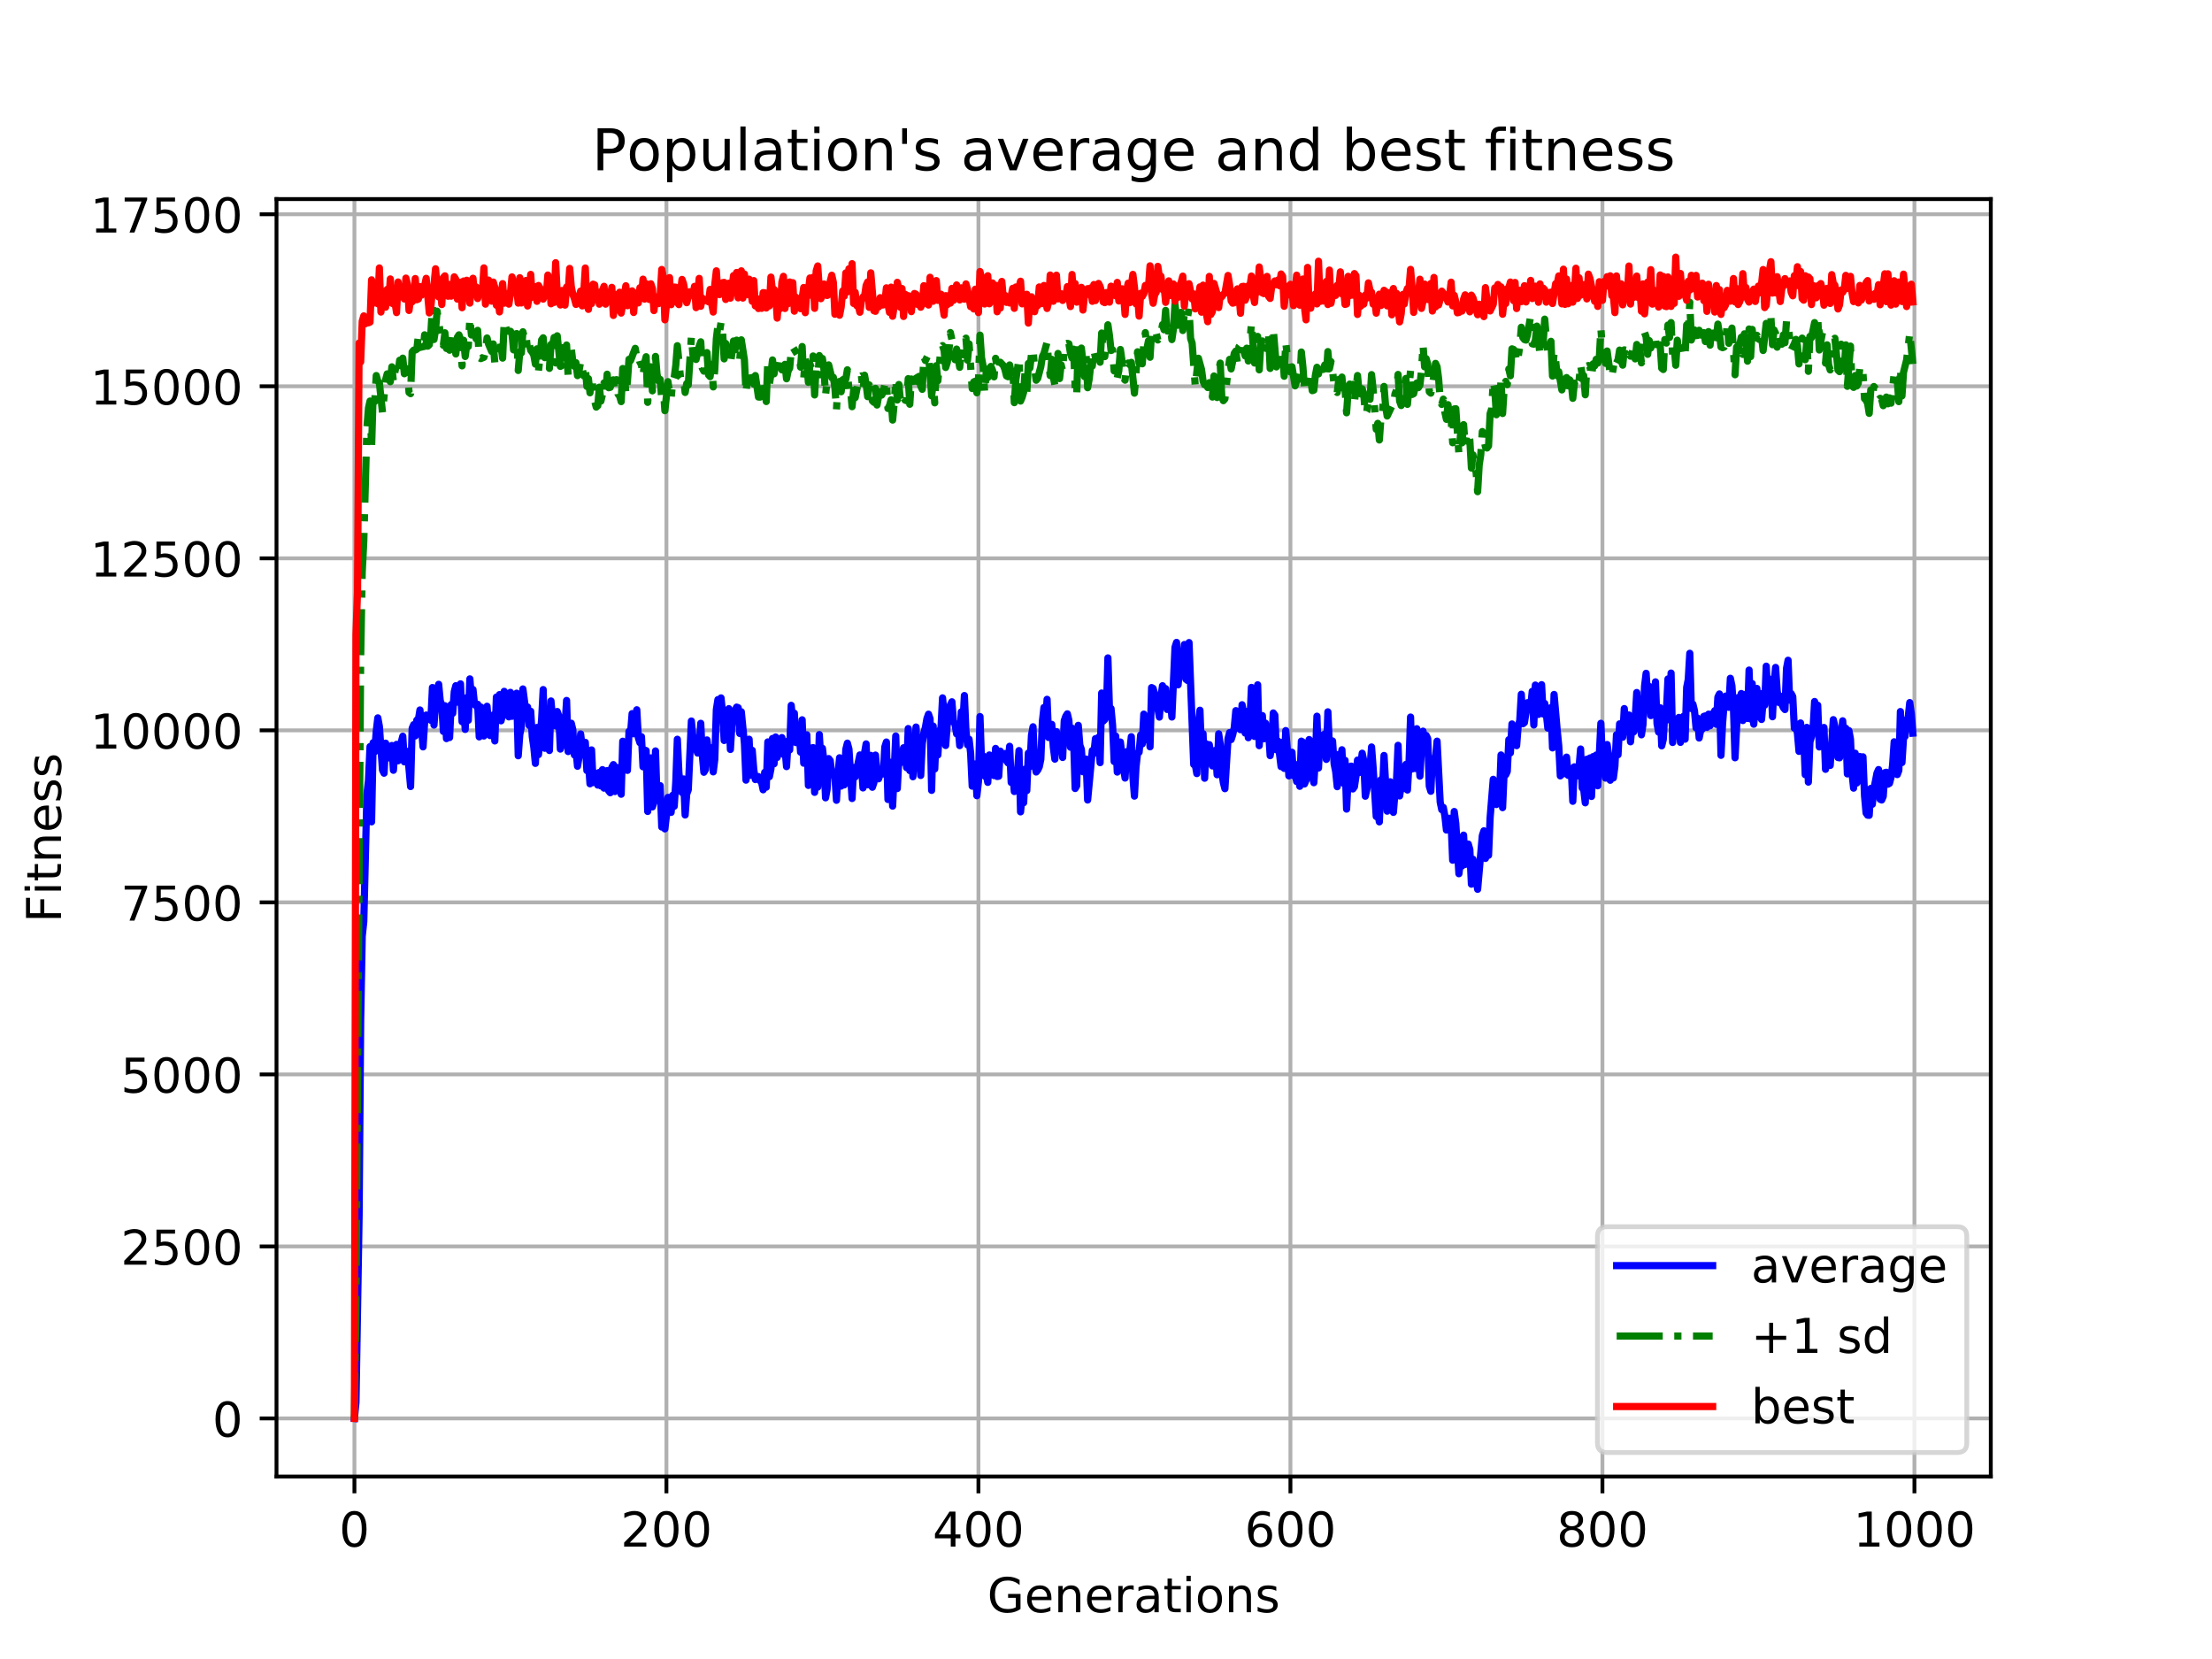 <?xml version="1.0" encoding="utf-8" standalone="no"?>
<!DOCTYPE svg PUBLIC "-//W3C//DTD SVG 1.1//EN"
  "http://www.w3.org/Graphics/SVG/1.1/DTD/svg11.dtd">
<!-- Created with matplotlib (https://matplotlib.org/) -->
<svg height="345.6pt" version="1.1" viewBox="0 0 460.8 345.6" width="460.8pt" xmlns="http://www.w3.org/2000/svg" xmlns:xlink="http://www.w3.org/1999/xlink">
 <defs>
  <style type="text/css">
*{stroke-linecap:butt;stroke-linejoin:round;}
  </style>
 </defs>
 <g id="figure_1">
  <g id="patch_1">
   <path d="M 0 345.6 
L 460.8 345.6 
L 460.8 0 
L 0 0 
z
" style="fill:#ffffff;"/>
  </g>
  <g id="axes_1">
   <g id="patch_2">
    <path d="M 57.6 307.584 
L 414.72 307.584 
L 414.72 41.472 
L 57.6 41.472 
z
" style="fill:#ffffff;"/>
   </g>
   <g id="matplotlib.axis_1">
    <g id="xtick_1">
     <g id="line2d_1">
      <path clip-path="url(#p1b1a702012)" d="M 73.833 307.584 
L 73.833 41.472 
" style="fill:none;stroke:#b0b0b0;stroke-linecap:square;stroke-width:0.8;"/>
     </g>
     <g id="line2d_2">
      <defs>
       <path d="M 0 0 
L 0 3.5 
" id="m0ad200fc44" style="stroke:#000000;stroke-width:0.8;"/>
      </defs>
      <g>
       <use style="stroke:#000000;stroke-width:0.8;" x="73.833" xlink:href="#m0ad200fc44" y="307.584"/>
      </g>
     </g>
     <g id="text_1">
      <!-- 0 -->
      <defs>
       <path d="M 31.781 66.406 
Q 24.172 66.406 20.328 58.906 
Q 16.5 51.422 16.5 36.375 
Q 16.5 21.391 20.328 13.891 
Q 24.172 6.391 31.781 6.391 
Q 39.453 6.391 43.281 13.891 
Q 47.125 21.391 47.125 36.375 
Q 47.125 51.422 43.281 58.906 
Q 39.453 66.406 31.781 66.406 
z
M 31.781 74.219 
Q 44.047 74.219 50.516 64.516 
Q 56.984 54.828 56.984 36.375 
Q 56.984 17.969 50.516 8.266 
Q 44.047 -1.422 31.781 -1.422 
Q 19.531 -1.422 13.062 8.266 
Q 6.594 17.969 6.594 36.375 
Q 6.594 54.828 13.062 64.516 
Q 19.531 74.219 31.781 74.219 
z
" id="DejaVuSans-48"/>
      </defs>
      <g transform="translate(70.651 322.182)scale(0.1 -0.1)">
       <use xlink:href="#DejaVuSans-48"/>
      </g>
     </g>
    </g>
    <g id="xtick_2">
     <g id="line2d_3">
      <path clip-path="url(#p1b1a702012)" d="M 138.829 307.584 
L 138.829 41.472 
" style="fill:none;stroke:#b0b0b0;stroke-linecap:square;stroke-width:0.8;"/>
     </g>
     <g id="line2d_4">
      <g>
       <use style="stroke:#000000;stroke-width:0.8;" x="138.829" xlink:href="#m0ad200fc44" y="307.584"/>
      </g>
     </g>
     <g id="text_2">
      <!-- 200 -->
      <defs>
       <path d="M 19.188 8.297 
L 53.609 8.297 
L 53.609 0 
L 7.328 0 
L 7.328 8.297 
Q 12.938 14.109 22.625 23.891 
Q 32.328 33.688 34.812 36.531 
Q 39.547 41.844 41.422 45.531 
Q 43.312 49.219 43.312 52.781 
Q 43.312 58.594 39.234 62.25 
Q 35.156 65.922 28.609 65.922 
Q 23.969 65.922 18.812 64.312 
Q 13.672 62.703 7.812 59.422 
L 7.812 69.391 
Q 13.766 71.781 18.938 73 
Q 24.125 74.219 28.422 74.219 
Q 39.75 74.219 46.484 68.547 
Q 53.219 62.891 53.219 53.422 
Q 53.219 48.922 51.531 44.891 
Q 49.859 40.875 45.406 35.406 
Q 44.188 33.984 37.641 27.219 
Q 31.109 20.453 19.188 8.297 
z
" id="DejaVuSans-50"/>
      </defs>
      <g transform="translate(129.285 322.182)scale(0.1 -0.1)">
       <use xlink:href="#DejaVuSans-50"/>
       <use x="63.623" xlink:href="#DejaVuSans-48"/>
       <use x="127.246" xlink:href="#DejaVuSans-48"/>
      </g>
     </g>
    </g>
    <g id="xtick_3">
     <g id="line2d_5">
      <path clip-path="url(#p1b1a702012)" d="M 203.825 307.584 
L 203.825 41.472 
" style="fill:none;stroke:#b0b0b0;stroke-linecap:square;stroke-width:0.8;"/>
     </g>
     <g id="line2d_6">
      <g>
       <use style="stroke:#000000;stroke-width:0.8;" x="203.825" xlink:href="#m0ad200fc44" y="307.584"/>
      </g>
     </g>
     <g id="text_3">
      <!-- 400 -->
      <defs>
       <path d="M 37.797 64.312 
L 12.891 25.391 
L 37.797 25.391 
z
M 35.203 72.906 
L 47.609 72.906 
L 47.609 25.391 
L 58.016 25.391 
L 58.016 17.188 
L 47.609 17.188 
L 47.609 0 
L 37.797 0 
L 37.797 17.188 
L 4.891 17.188 
L 4.891 26.703 
z
" id="DejaVuSans-52"/>
      </defs>
      <g transform="translate(194.281 322.182)scale(0.1 -0.1)">
       <use xlink:href="#DejaVuSans-52"/>
       <use x="63.623" xlink:href="#DejaVuSans-48"/>
       <use x="127.246" xlink:href="#DejaVuSans-48"/>
      </g>
     </g>
    </g>
    <g id="xtick_4">
     <g id="line2d_7">
      <path clip-path="url(#p1b1a702012)" d="M 268.82 307.584 
L 268.82 41.472 
" style="fill:none;stroke:#b0b0b0;stroke-linecap:square;stroke-width:0.8;"/>
     </g>
     <g id="line2d_8">
      <g>
       <use style="stroke:#000000;stroke-width:0.8;" x="268.82" xlink:href="#m0ad200fc44" y="307.584"/>
      </g>
     </g>
     <g id="text_4">
      <!-- 600 -->
      <defs>
       <path d="M 33.016 40.375 
Q 26.375 40.375 22.484 35.828 
Q 18.609 31.297 18.609 23.391 
Q 18.609 15.531 22.484 10.953 
Q 26.375 6.391 33.016 6.391 
Q 39.656 6.391 43.531 10.953 
Q 47.406 15.531 47.406 23.391 
Q 47.406 31.297 43.531 35.828 
Q 39.656 40.375 33.016 40.375 
z
M 52.594 71.297 
L 52.594 62.312 
Q 48.875 64.062 45.094 64.984 
Q 41.312 65.922 37.594 65.922 
Q 27.828 65.922 22.672 59.328 
Q 17.531 52.734 16.797 39.406 
Q 19.672 43.656 24.016 45.922 
Q 28.375 48.188 33.594 48.188 
Q 44.578 48.188 50.953 41.516 
Q 57.328 34.859 57.328 23.391 
Q 57.328 12.156 50.688 5.359 
Q 44.047 -1.422 33.016 -1.422 
Q 20.359 -1.422 13.672 8.266 
Q 6.984 17.969 6.984 36.375 
Q 6.984 53.656 15.188 63.938 
Q 23.391 74.219 37.203 74.219 
Q 40.922 74.219 44.703 73.484 
Q 48.484 72.75 52.594 71.297 
z
" id="DejaVuSans-54"/>
      </defs>
      <g transform="translate(259.277 322.182)scale(0.1 -0.1)">
       <use xlink:href="#DejaVuSans-54"/>
       <use x="63.623" xlink:href="#DejaVuSans-48"/>
       <use x="127.246" xlink:href="#DejaVuSans-48"/>
      </g>
     </g>
    </g>
    <g id="xtick_5">
     <g id="line2d_9">
      <path clip-path="url(#p1b1a702012)" d="M 333.816 307.584 
L 333.816 41.472 
" style="fill:none;stroke:#b0b0b0;stroke-linecap:square;stroke-width:0.8;"/>
     </g>
     <g id="line2d_10">
      <g>
       <use style="stroke:#000000;stroke-width:0.8;" x="333.816" xlink:href="#m0ad200fc44" y="307.584"/>
      </g>
     </g>
     <g id="text_5">
      <!-- 800 -->
      <defs>
       <path d="M 31.781 34.625 
Q 24.75 34.625 20.719 30.859 
Q 16.703 27.094 16.703 20.516 
Q 16.703 13.922 20.719 10.156 
Q 24.75 6.391 31.781 6.391 
Q 38.812 6.391 42.859 10.172 
Q 46.922 13.969 46.922 20.516 
Q 46.922 27.094 42.891 30.859 
Q 38.875 34.625 31.781 34.625 
z
M 21.922 38.812 
Q 15.578 40.375 12.031 44.719 
Q 8.5 49.078 8.5 55.328 
Q 8.5 64.062 14.719 69.141 
Q 20.953 74.219 31.781 74.219 
Q 42.672 74.219 48.875 69.141 
Q 55.078 64.062 55.078 55.328 
Q 55.078 49.078 51.531 44.719 
Q 48 40.375 41.703 38.812 
Q 48.828 37.156 52.797 32.312 
Q 56.781 27.484 56.781 20.516 
Q 56.781 9.906 50.312 4.234 
Q 43.844 -1.422 31.781 -1.422 
Q 19.734 -1.422 13.25 4.234 
Q 6.781 9.906 6.781 20.516 
Q 6.781 27.484 10.781 32.312 
Q 14.797 37.156 21.922 38.812 
z
M 18.312 54.391 
Q 18.312 48.734 21.844 45.562 
Q 25.391 42.391 31.781 42.391 
Q 38.141 42.391 41.719 45.562 
Q 45.312 48.734 45.312 54.391 
Q 45.312 60.062 41.719 63.234 
Q 38.141 66.406 31.781 66.406 
Q 25.391 66.406 21.844 63.234 
Q 18.312 60.062 18.312 54.391 
z
" id="DejaVuSans-56"/>
      </defs>
      <g transform="translate(324.273 322.182)scale(0.1 -0.1)">
       <use xlink:href="#DejaVuSans-56"/>
       <use x="63.623" xlink:href="#DejaVuSans-48"/>
       <use x="127.246" xlink:href="#DejaVuSans-48"/>
      </g>
     </g>
    </g>
    <g id="xtick_6">
     <g id="line2d_11">
      <path clip-path="url(#p1b1a702012)" d="M 398.812 307.584 
L 398.812 41.472 
" style="fill:none;stroke:#b0b0b0;stroke-linecap:square;stroke-width:0.8;"/>
     </g>
     <g id="line2d_12">
      <g>
       <use style="stroke:#000000;stroke-width:0.8;" x="398.812" xlink:href="#m0ad200fc44" y="307.584"/>
      </g>
     </g>
     <g id="text_6">
      <!-- 1000 -->
      <defs>
       <path d="M 12.406 8.297 
L 28.516 8.297 
L 28.516 63.922 
L 10.984 60.406 
L 10.984 69.391 
L 28.422 72.906 
L 38.281 72.906 
L 38.281 8.297 
L 54.391 8.297 
L 54.391 0 
L 12.406 0 
z
" id="DejaVuSans-49"/>
      </defs>
      <g transform="translate(386.087 322.182)scale(0.1 -0.1)">
       <use xlink:href="#DejaVuSans-49"/>
       <use x="63.623" xlink:href="#DejaVuSans-48"/>
       <use x="127.246" xlink:href="#DejaVuSans-48"/>
       <use x="190.869" xlink:href="#DejaVuSans-48"/>
      </g>
     </g>
    </g>
    <g id="text_7">
     <!-- Generations -->
     <defs>
      <path d="M 59.516 10.406 
L 59.516 29.984 
L 43.406 29.984 
L 43.406 38.094 
L 69.281 38.094 
L 69.281 6.781 
Q 63.578 2.734 56.688 0.656 
Q 49.812 -1.422 42 -1.422 
Q 24.906 -1.422 15.25 8.562 
Q 5.609 18.562 5.609 36.375 
Q 5.609 54.25 15.25 64.234 
Q 24.906 74.219 42 74.219 
Q 49.125 74.219 55.547 72.453 
Q 61.969 70.703 67.391 67.281 
L 67.391 56.781 
Q 61.922 61.422 55.766 63.766 
Q 49.609 66.109 42.828 66.109 
Q 29.438 66.109 22.719 58.641 
Q 16.016 51.172 16.016 36.375 
Q 16.016 21.625 22.719 14.156 
Q 29.438 6.688 42.828 6.688 
Q 48.047 6.688 52.141 7.594 
Q 56.25 8.5 59.516 10.406 
z
" id="DejaVuSans-71"/>
      <path d="M 56.203 29.594 
L 56.203 25.203 
L 14.891 25.203 
Q 15.484 15.922 20.484 11.062 
Q 25.484 6.203 34.422 6.203 
Q 39.594 6.203 44.453 7.469 
Q 49.312 8.734 54.109 11.281 
L 54.109 2.781 
Q 49.266 0.734 44.188 -0.344 
Q 39.109 -1.422 33.891 -1.422 
Q 20.797 -1.422 13.156 6.188 
Q 5.516 13.812 5.516 26.812 
Q 5.516 40.234 12.766 48.109 
Q 20.016 56 32.328 56 
Q 43.359 56 49.781 48.891 
Q 56.203 41.797 56.203 29.594 
z
M 47.219 32.234 
Q 47.125 39.594 43.094 43.984 
Q 39.062 48.391 32.422 48.391 
Q 24.906 48.391 20.391 44.141 
Q 15.875 39.891 15.188 32.172 
z
" id="DejaVuSans-101"/>
      <path d="M 54.891 33.016 
L 54.891 0 
L 45.906 0 
L 45.906 32.719 
Q 45.906 40.484 42.875 44.328 
Q 39.844 48.188 33.797 48.188 
Q 26.516 48.188 22.312 43.547 
Q 18.109 38.922 18.109 30.906 
L 18.109 0 
L 9.078 0 
L 9.078 54.688 
L 18.109 54.688 
L 18.109 46.188 
Q 21.344 51.125 25.703 53.562 
Q 30.078 56 35.797 56 
Q 45.219 56 50.047 50.172 
Q 54.891 44.344 54.891 33.016 
z
" id="DejaVuSans-110"/>
      <path d="M 41.109 46.297 
Q 39.594 47.172 37.812 47.578 
Q 36.031 48 33.891 48 
Q 26.266 48 22.188 43.047 
Q 18.109 38.094 18.109 28.812 
L 18.109 0 
L 9.078 0 
L 9.078 54.688 
L 18.109 54.688 
L 18.109 46.188 
Q 20.953 51.172 25.484 53.578 
Q 30.031 56 36.531 56 
Q 37.453 56 38.578 55.875 
Q 39.703 55.766 41.062 55.516 
z
" id="DejaVuSans-114"/>
      <path d="M 34.281 27.484 
Q 23.391 27.484 19.188 25 
Q 14.984 22.516 14.984 16.5 
Q 14.984 11.719 18.141 8.906 
Q 21.297 6.109 26.703 6.109 
Q 34.188 6.109 38.703 11.406 
Q 43.219 16.703 43.219 25.484 
L 43.219 27.484 
z
M 52.203 31.203 
L 52.203 0 
L 43.219 0 
L 43.219 8.297 
Q 40.141 3.328 35.547 0.953 
Q 30.953 -1.422 24.312 -1.422 
Q 15.922 -1.422 10.953 3.297 
Q 6 8.016 6 15.922 
Q 6 25.141 12.172 29.828 
Q 18.359 34.516 30.609 34.516 
L 43.219 34.516 
L 43.219 35.406 
Q 43.219 41.609 39.141 45 
Q 35.062 48.391 27.688 48.391 
Q 23 48.391 18.547 47.266 
Q 14.109 46.141 10.016 43.891 
L 10.016 52.203 
Q 14.938 54.109 19.578 55.047 
Q 24.219 56 28.609 56 
Q 40.484 56 46.344 49.844 
Q 52.203 43.703 52.203 31.203 
z
" id="DejaVuSans-97"/>
      <path d="M 18.312 70.219 
L 18.312 54.688 
L 36.812 54.688 
L 36.812 47.703 
L 18.312 47.703 
L 18.312 18.016 
Q 18.312 11.328 20.141 9.422 
Q 21.969 7.516 27.594 7.516 
L 36.812 7.516 
L 36.812 0 
L 27.594 0 
Q 17.188 0 13.234 3.875 
Q 9.281 7.766 9.281 18.016 
L 9.281 47.703 
L 2.688 47.703 
L 2.688 54.688 
L 9.281 54.688 
L 9.281 70.219 
z
" id="DejaVuSans-116"/>
      <path d="M 9.422 54.688 
L 18.406 54.688 
L 18.406 0 
L 9.422 0 
z
M 9.422 75.984 
L 18.406 75.984 
L 18.406 64.594 
L 9.422 64.594 
z
" id="DejaVuSans-105"/>
      <path d="M 30.609 48.391 
Q 23.391 48.391 19.188 42.75 
Q 14.984 37.109 14.984 27.297 
Q 14.984 17.484 19.156 11.844 
Q 23.344 6.203 30.609 6.203 
Q 37.797 6.203 41.984 11.859 
Q 46.188 17.531 46.188 27.297 
Q 46.188 37.016 41.984 42.703 
Q 37.797 48.391 30.609 48.391 
z
M 30.609 56 
Q 42.328 56 49.016 48.375 
Q 55.719 40.766 55.719 27.297 
Q 55.719 13.875 49.016 6.219 
Q 42.328 -1.422 30.609 -1.422 
Q 18.844 -1.422 12.172 6.219 
Q 5.516 13.875 5.516 27.297 
Q 5.516 40.766 12.172 48.375 
Q 18.844 56 30.609 56 
z
" id="DejaVuSans-111"/>
      <path d="M 44.281 53.078 
L 44.281 44.578 
Q 40.484 46.531 36.375 47.5 
Q 32.281 48.484 27.875 48.484 
Q 21.188 48.484 17.844 46.438 
Q 14.5 44.391 14.5 40.281 
Q 14.5 37.156 16.891 35.375 
Q 19.281 33.594 26.516 31.984 
L 29.594 31.297 
Q 39.156 29.25 43.188 25.516 
Q 47.219 21.781 47.219 15.094 
Q 47.219 7.469 41.188 3.016 
Q 35.156 -1.422 24.609 -1.422 
Q 20.219 -1.422 15.453 -0.562 
Q 10.688 0.297 5.422 2 
L 5.422 11.281 
Q 10.406 8.688 15.234 7.391 
Q 20.062 6.109 24.812 6.109 
Q 31.156 6.109 34.562 8.281 
Q 37.984 10.453 37.984 14.406 
Q 37.984 18.062 35.516 20.016 
Q 33.062 21.969 24.703 23.781 
L 21.578 24.516 
Q 13.234 26.266 9.516 29.906 
Q 5.812 33.547 5.812 39.891 
Q 5.812 47.609 11.281 51.797 
Q 16.75 56 26.812 56 
Q 31.781 56 36.172 55.266 
Q 40.578 54.547 44.281 53.078 
z
" id="DejaVuSans-115"/>
     </defs>
     <g transform="translate(205.662 335.861)scale(0.1 -0.1)">
      <use xlink:href="#DejaVuSans-71"/>
      <use x="77.49" xlink:href="#DejaVuSans-101"/>
      <use x="139.014" xlink:href="#DejaVuSans-110"/>
      <use x="202.393" xlink:href="#DejaVuSans-101"/>
      <use x="263.916" xlink:href="#DejaVuSans-114"/>
      <use x="305.029" xlink:href="#DejaVuSans-97"/>
      <use x="366.309" xlink:href="#DejaVuSans-116"/>
      <use x="405.518" xlink:href="#DejaVuSans-105"/>
      <use x="433.301" xlink:href="#DejaVuSans-111"/>
      <use x="494.482" xlink:href="#DejaVuSans-110"/>
      <use x="557.861" xlink:href="#DejaVuSans-115"/>
     </g>
    </g>
   </g>
   <g id="matplotlib.axis_2">
    <g id="ytick_1">
     <g id="line2d_13">
      <path clip-path="url(#p1b1a702012)" d="M 57.6 295.488 
L 414.72 295.488 
" style="fill:none;stroke:#b0b0b0;stroke-linecap:square;stroke-width:0.8;"/>
     </g>
     <g id="line2d_14">
      <defs>
       <path d="M 0 0 
L -3.5 0 
" id="md263a9a930" style="stroke:#000000;stroke-width:0.8;"/>
      </defs>
      <g>
       <use style="stroke:#000000;stroke-width:0.8;" x="57.6" xlink:href="#md263a9a930" y="295.488"/>
      </g>
     </g>
     <g id="text_8">
      <!-- 0 -->
      <g transform="translate(44.237 299.287)scale(0.1 -0.1)">
       <use xlink:href="#DejaVuSans-48"/>
      </g>
     </g>
    </g>
    <g id="ytick_2">
     <g id="line2d_15">
      <path clip-path="url(#p1b1a702012)" d="M 57.6 259.652 
L 414.72 259.652 
" style="fill:none;stroke:#b0b0b0;stroke-linecap:square;stroke-width:0.8;"/>
     </g>
     <g id="line2d_16">
      <g>
       <use style="stroke:#000000;stroke-width:0.8;" x="57.6" xlink:href="#md263a9a930" y="259.652"/>
      </g>
     </g>
     <g id="text_9">
      <!-- 2500 -->
      <defs>
       <path d="M 10.797 72.906 
L 49.516 72.906 
L 49.516 64.594 
L 19.828 64.594 
L 19.828 46.734 
Q 21.969 47.469 24.109 47.828 
Q 26.266 48.188 28.422 48.188 
Q 40.625 48.188 47.75 41.5 
Q 54.891 34.812 54.891 23.391 
Q 54.891 11.625 47.562 5.094 
Q 40.234 -1.422 26.906 -1.422 
Q 22.312 -1.422 17.547 -0.641 
Q 12.797 0.141 7.719 1.703 
L 7.719 11.625 
Q 12.109 9.234 16.797 8.062 
Q 21.484 6.891 26.703 6.891 
Q 35.156 6.891 40.078 11.328 
Q 45.016 15.766 45.016 23.391 
Q 45.016 31 40.078 35.438 
Q 35.156 39.891 26.703 39.891 
Q 22.75 39.891 18.812 39.016 
Q 14.891 38.141 10.797 36.281 
z
" id="DejaVuSans-53"/>
      </defs>
      <g transform="translate(25.15 263.451)scale(0.1 -0.1)">
       <use xlink:href="#DejaVuSans-50"/>
       <use x="63.623" xlink:href="#DejaVuSans-53"/>
       <use x="127.246" xlink:href="#DejaVuSans-48"/>
       <use x="190.869" xlink:href="#DejaVuSans-48"/>
      </g>
     </g>
    </g>
    <g id="ytick_3">
     <g id="line2d_17">
      <path clip-path="url(#p1b1a702012)" d="M 57.6 223.816 
L 414.72 223.816 
" style="fill:none;stroke:#b0b0b0;stroke-linecap:square;stroke-width:0.8;"/>
     </g>
     <g id="line2d_18">
      <g>
       <use style="stroke:#000000;stroke-width:0.8;" x="57.6" xlink:href="#md263a9a930" y="223.816"/>
      </g>
     </g>
     <g id="text_10">
      <!-- 5000 -->
      <g transform="translate(25.15 227.616)scale(0.1 -0.1)">
       <use xlink:href="#DejaVuSans-53"/>
       <use x="63.623" xlink:href="#DejaVuSans-48"/>
       <use x="127.246" xlink:href="#DejaVuSans-48"/>
       <use x="190.869" xlink:href="#DejaVuSans-48"/>
      </g>
     </g>
    </g>
    <g id="ytick_4">
     <g id="line2d_19">
      <path clip-path="url(#p1b1a702012)" d="M 57.6 187.981 
L 414.72 187.981 
" style="fill:none;stroke:#b0b0b0;stroke-linecap:square;stroke-width:0.8;"/>
     </g>
     <g id="line2d_20">
      <g>
       <use style="stroke:#000000;stroke-width:0.8;" x="57.6" xlink:href="#md263a9a930" y="187.981"/>
      </g>
     </g>
     <g id="text_11">
      <!-- 7500 -->
      <defs>
       <path d="M 8.203 72.906 
L 55.078 72.906 
L 55.078 68.703 
L 28.609 0 
L 18.312 0 
L 43.219 64.594 
L 8.203 64.594 
z
" id="DejaVuSans-55"/>
      </defs>
      <g transform="translate(25.15 191.78)scale(0.1 -0.1)">
       <use xlink:href="#DejaVuSans-55"/>
       <use x="63.623" xlink:href="#DejaVuSans-53"/>
       <use x="127.246" xlink:href="#DejaVuSans-48"/>
       <use x="190.869" xlink:href="#DejaVuSans-48"/>
      </g>
     </g>
    </g>
    <g id="ytick_5">
     <g id="line2d_21">
      <path clip-path="url(#p1b1a702012)" d="M 57.6 152.145 
L 414.72 152.145 
" style="fill:none;stroke:#b0b0b0;stroke-linecap:square;stroke-width:0.8;"/>
     </g>
     <g id="line2d_22">
      <g>
       <use style="stroke:#000000;stroke-width:0.8;" x="57.6" xlink:href="#md263a9a930" y="152.145"/>
      </g>
     </g>
     <g id="text_12">
      <!-- 10000 -->
      <g transform="translate(18.788 155.944)scale(0.1 -0.1)">
       <use xlink:href="#DejaVuSans-49"/>
       <use x="63.623" xlink:href="#DejaVuSans-48"/>
       <use x="127.246" xlink:href="#DejaVuSans-48"/>
       <use x="190.869" xlink:href="#DejaVuSans-48"/>
       <use x="254.492" xlink:href="#DejaVuSans-48"/>
      </g>
     </g>
    </g>
    <g id="ytick_6">
     <g id="line2d_23">
      <path clip-path="url(#p1b1a702012)" d="M 57.6 116.309 
L 414.72 116.309 
" style="fill:none;stroke:#b0b0b0;stroke-linecap:square;stroke-width:0.8;"/>
     </g>
     <g id="line2d_24">
      <g>
       <use style="stroke:#000000;stroke-width:0.8;" x="57.6" xlink:href="#md263a9a930" y="116.309"/>
      </g>
     </g>
     <g id="text_13">
      <!-- 12500 -->
      <g transform="translate(18.788 120.108)scale(0.1 -0.1)">
       <use xlink:href="#DejaVuSans-49"/>
       <use x="63.623" xlink:href="#DejaVuSans-50"/>
       <use x="127.246" xlink:href="#DejaVuSans-53"/>
       <use x="190.869" xlink:href="#DejaVuSans-48"/>
       <use x="254.492" xlink:href="#DejaVuSans-48"/>
      </g>
     </g>
    </g>
    <g id="ytick_7">
     <g id="line2d_25">
      <path clip-path="url(#p1b1a702012)" d="M 57.6 80.473 
L 414.72 80.473 
" style="fill:none;stroke:#b0b0b0;stroke-linecap:square;stroke-width:0.8;"/>
     </g>
     <g id="line2d_26">
      <g>
       <use style="stroke:#000000;stroke-width:0.8;" x="57.6" xlink:href="#md263a9a930" y="80.473"/>
      </g>
     </g>
     <g id="text_14">
      <!-- 15000 -->
      <g transform="translate(18.788 84.273)scale(0.1 -0.1)">
       <use xlink:href="#DejaVuSans-49"/>
       <use x="63.623" xlink:href="#DejaVuSans-53"/>
       <use x="127.246" xlink:href="#DejaVuSans-48"/>
       <use x="190.869" xlink:href="#DejaVuSans-48"/>
       <use x="254.492" xlink:href="#DejaVuSans-48"/>
      </g>
     </g>
    </g>
    <g id="ytick_8">
     <g id="line2d_27">
      <path clip-path="url(#p1b1a702012)" d="M 57.6 44.638 
L 414.72 44.638 
" style="fill:none;stroke:#b0b0b0;stroke-linecap:square;stroke-width:0.8;"/>
     </g>
     <g id="line2d_28">
      <g>
       <use style="stroke:#000000;stroke-width:0.8;" x="57.6" xlink:href="#md263a9a930" y="44.638"/>
      </g>
     </g>
     <g id="text_15">
      <!-- 17500 -->
      <g transform="translate(18.788 48.437)scale(0.1 -0.1)">
       <use xlink:href="#DejaVuSans-49"/>
       <use x="63.623" xlink:href="#DejaVuSans-55"/>
       <use x="127.246" xlink:href="#DejaVuSans-53"/>
       <use x="190.869" xlink:href="#DejaVuSans-48"/>
       <use x="254.492" xlink:href="#DejaVuSans-48"/>
      </g>
     </g>
    </g>
    <g id="text_16">
     <!-- Fitness -->
     <defs>
      <path d="M 9.812 72.906 
L 51.703 72.906 
L 51.703 64.594 
L 19.672 64.594 
L 19.672 43.109 
L 48.578 43.109 
L 48.578 34.812 
L 19.672 34.812 
L 19.672 0 
L 9.812 0 
z
" id="DejaVuSans-70"/>
     </defs>
     <g transform="translate(12.708 192.202)rotate(-90)scale(0.1 -0.1)">
      <use xlink:href="#DejaVuSans-70"/>
      <use x="57.41" xlink:href="#DejaVuSans-105"/>
      <use x="85.193" xlink:href="#DejaVuSans-116"/>
      <use x="124.402" xlink:href="#DejaVuSans-110"/>
      <use x="187.781" xlink:href="#DejaVuSans-101"/>
      <use x="249.305" xlink:href="#DejaVuSans-115"/>
      <use x="301.404" xlink:href="#DejaVuSans-115"/>
     </g>
    </g>
   </g>
   <g id="line2d_29">
    <path clip-path="url(#p1b1a702012)" d="M 73.833 295.488 
L 74.158 292.131 
L 74.808 253.153 
L 75.133 212.504 
L 75.458 195.047 
L 75.783 191.975 
L 76.433 165.471 
L 76.758 162.576 
L 77.083 155.527 
L 77.408 171.206 
L 77.732 154.716 
L 78.057 156.62 
L 78.382 152.286 
L 78.707 149.547 
L 79.032 151.33 
L 79.682 160.415 
L 80.007 161.071 
L 80.332 154.816 
L 80.982 157.876 
L 81.307 155.507 
L 81.632 155.299 
L 81.957 160.46 
L 82.282 155.676 
L 82.607 155.074 
L 82.932 158.484 
L 83.257 155.15 
L 83.582 154.606 
L 83.907 153.371 
L 84.232 158.707 
L 84.557 156.996 
L 84.882 156.527 
L 85.532 163.854 
L 85.857 151.725 
L 86.182 150.958 
L 86.507 153.31 
L 86.832 150.008 
L 87.157 149.916 
L 87.482 147.902 
L 88.132 155.588 
L 88.457 150.452 
L 88.782 148.954 
L 89.107 149.677 
L 89.432 149.654 
L 89.757 150.049 
L 90.082 143.227 
L 90.407 151.047 
L 90.732 146.617 
L 91.057 143.756 
L 91.382 142.556 
L 91.707 145.978 
L 92.032 146.864 
L 92.357 152.367 
L 92.682 147.02 
L 93.007 153.863 
L 93.331 149.108 
L 93.656 153.641 
L 93.981 146.779 
L 94.306 148.597 
L 94.631 144.082 
L 94.956 142.844 
L 95.281 146.266 
L 95.606 144.86 
L 95.931 142.458 
L 96.256 150.34 
L 96.581 146.578 
L 96.906 151.95 
L 97.231 145.322 
L 97.556 150.049 
L 97.881 141.427 
L 98.206 145.423 
L 98.531 143.637 
L 98.856 146.737 
L 99.181 147.044 
L 99.506 146.711 
L 99.831 153.505 
L 100.156 147.286 
L 100.481 151.734 
L 100.806 153.319 
L 101.131 149.279 
L 101.456 147.127 
L 101.781 151.065 
L 102.106 153.235 
L 102.431 152.413 
L 102.756 148.937 
L 103.081 154.353 
L 103.406 145.211 
L 103.731 146.825 
L 104.056 144.701 
L 104.381 150.159 
L 104.706 148.849 
L 105.031 144.021 
L 106.006 149.341 
L 106.331 144.232 
L 106.656 149.219 
L 106.981 147.652 
L 107.306 145.064 
L 107.631 144.407 
L 107.956 157.44 
L 108.281 153.023 
L 108.606 151.343 
L 108.931 143.521 
L 109.58 148.481 
L 109.905 147.284 
L 110.23 151.122 
L 110.555 148.172 
L 110.88 153.451 
L 111.205 155.69 
L 111.53 159.026 
L 111.855 151.549 
L 112.18 157.196 
L 112.83 149.87 
L 113.155 143.653 
L 113.48 155.873 
L 113.805 152.448 
L 114.13 152.277 
L 114.455 156.341 
L 114.78 146.026 
L 115.105 149.636 
L 115.43 148.54 
L 115.755 151.222 
L 116.08 148.221 
L 116.405 149.138 
L 116.73 156.046 
L 117.055 155.102 
L 117.38 150.306 
L 117.705 151.226 
L 118.03 145.921 
L 118.355 156.559 
L 118.68 154.084 
L 119.005 150.662 
L 119.33 152.002 
L 119.655 157.269 
L 119.98 156.131 
L 120.305 159.622 
L 120.63 157.686 
L 120.955 152.894 
L 121.28 155.577 
L 121.93 154.644 
L 122.255 160.517 
L 122.58 158.574 
L 122.905 163.278 
L 123.23 156.221 
L 123.555 163.025 
L 123.88 160.989 
L 124.53 163.549 
L 124.855 160.895 
L 125.179 163.724 
L 125.504 160.334 
L 125.829 164.183 
L 126.154 163.87 
L 126.479 160.532 
L 126.804 164.761 
L 127.129 165.142 
L 127.454 159.853 
L 127.779 159.283 
L 128.104 164.891 
L 128.429 159.844 
L 128.754 163.399 
L 129.079 162.387 
L 129.404 165.451 
L 129.729 154.415 
L 130.054 158 
L 130.379 160.215 
L 130.704 160.48 
L 131.029 152.36 
L 131.354 152.791 
L 131.679 148.662 
L 132.004 152.858 
L 132.329 151.035 
L 132.654 147.863 
L 132.979 153.694 
L 133.304 154.714 
L 133.629 153.47 
L 133.954 159.736 
L 134.279 156.249 
L 134.604 156.368 
L 134.929 169.036 
L 135.254 165.122 
L 135.579 157.887 
L 135.904 168.095 
L 136.229 167.059 
L 136.554 156.437 
L 136.879 166.526 
L 137.529 163.667 
L 137.854 172.284 
L 138.179 169.441 
L 138.504 172.671 
L 138.829 169.948 
L 139.154 166.114 
L 139.479 168.065 
L 139.804 169.237 
L 140.129 165.679 
L 140.454 167.964 
L 140.779 162.909 
L 141.103 154.004 
L 141.428 161.045 
L 141.753 163.814 
L 142.078 165.112 
L 142.403 162.269 
L 142.728 169.774 
L 143.053 165.408 
L 143.378 164.538 
L 144.028 150.199 
L 144.353 153.616 
L 144.678 155.295 
L 145.003 155.949 
L 145.328 156.878 
L 145.653 155.565 
L 145.978 150.679 
L 146.303 157.236 
L 146.628 160.873 
L 146.953 160.327 
L 147.278 154.143 
L 147.603 156.939 
L 147.928 156.839 
L 148.253 155.768 
L 148.578 160.797 
L 148.903 158.201 
L 149.228 147.836 
L 149.553 145.744 
L 149.878 149 
L 150.203 145.387 
L 150.528 148.509 
L 150.853 154.254 
L 151.178 149.625 
L 151.503 152.197 
L 151.828 147.629 
L 152.153 156.123 
L 152.478 150.822 
L 153.128 147.997 
L 153.453 147.306 
L 153.778 147.433 
L 154.103 152.799 
L 154.428 148.277 
L 155.078 154.881 
L 155.403 162.514 
L 155.728 160.533 
L 156.053 153.995 
L 156.378 161.505 
L 156.703 156.306 
L 157.027 160.34 
L 157.352 162.399 
L 157.677 162.192 
L 158.002 161.779 
L 158.327 162.632 
L 158.652 162.97 
L 158.977 164.527 
L 159.302 160.898 
L 159.627 163.982 
L 159.952 154.556 
L 160.277 161.796 
L 160.602 160.156 
L 160.927 153.837 
L 161.252 159.113 
L 161.577 153.527 
L 161.902 157.784 
L 162.227 155.585 
L 162.552 154.197 
L 162.877 153.649 
L 163.202 157.16 
L 163.527 155.967 
L 163.852 159.699 
L 164.177 154.325 
L 164.502 156.227 
L 164.827 146.936 
L 165.152 150.412 
L 165.477 148.575 
L 165.802 154.696 
L 166.127 154.631 
L 166.452 152.358 
L 166.777 156.69 
L 167.102 149.949 
L 167.427 158.991 
L 168.077 153.069 
L 168.402 163.613 
L 168.727 155.796 
L 169.052 159.278 
L 169.377 155.738 
L 169.702 165.059 
L 170.027 157.631 
L 170.352 163.967 
L 170.677 153.025 
L 171.002 158.322 
L 171.327 155.885 
L 171.652 158.7 
L 171.977 166.2 
L 172.302 164.421 
L 172.627 158.028 
L 172.951 158.457 
L 173.276 161.382 
L 173.601 160.785 
L 173.926 161.754 
L 174.251 166.714 
L 174.576 161.138 
L 174.901 157.858 
L 175.226 163.756 
L 175.551 163.086 
L 175.876 163.502 
L 176.201 156.097 
L 176.526 154.814 
L 176.851 156.05 
L 177.501 166.345 
L 177.826 159.888 
L 178.151 161.855 
L 179.126 157.268 
L 179.451 159.533 
L 179.776 164.14 
L 180.101 156.848 
L 180.426 154.969 
L 180.751 163.485 
L 181.076 158.029 
L 181.401 157.361 
L 181.726 163.997 
L 182.051 163.027 
L 182.376 157.3 
L 182.701 160.947 
L 183.026 162.248 
L 183.676 160.305 
L 184.001 161.224 
L 184.326 155.589 
L 184.651 154.576 
L 184.976 166.552 
L 185.301 158.741 
L 185.626 161.122 
L 185.951 167.929 
L 186.601 153.318 
L 186.926 164.266 
L 187.251 158.081 
L 187.576 158.924 
L 188.226 155.773 
L 188.55 157.094 
L 188.875 159.931 
L 189.2 151.772 
L 189.525 160.526 
L 189.85 153.454 
L 190.175 161.808 
L 190.825 151.456 
L 191.15 158.356 
L 191.475 155.039 
L 191.8 161.542 
L 192.125 154.926 
L 192.45 152.707 
L 192.775 151.521 
L 193.1 149.687 
L 193.425 148.777 
L 193.75 149.743 
L 194.075 164.646 
L 194.4 151.252 
L 194.725 160.189 
L 195.05 152.578 
L 195.375 157.277 
L 195.7 152.285 
L 196.025 151.636 
L 196.35 145.382 
L 196.675 148.592 
L 197 155.296 
L 197.325 150.974 
L 197.65 149.962 
L 197.975 146.843 
L 198.3 146.198 
L 198.625 150.229 
L 198.95 150.914 
L 199.275 152.88 
L 199.6 151.422 
L 199.925 155.323 
L 200.25 148.294 
L 200.575 151.072 
L 200.9 144.898 
L 201.225 152.285 
L 201.55 155.168 
L 201.875 154.007 
L 202.2 156.893 
L 202.525 163.77 
L 202.85 160.435 
L 203.175 159.145 
L 203.5 165.76 
L 203.825 162.862 
L 204.15 149.277 
L 204.474 158.775 
L 204.799 157.457 
L 205.124 161.67 
L 205.449 161.417 
L 205.774 162.982 
L 206.099 157.272 
L 206.424 159.194 
L 206.749 159.964 
L 207.074 161.571 
L 207.399 155.91 
L 207.724 161.756 
L 208.049 161.703 
L 208.374 156.477 
L 208.699 158.101 
L 209.024 157.175 
L 209.349 156.979 
L 209.674 158.493 
L 209.999 158.933 
L 210.324 155.469 
L 210.649 163.001 
L 210.974 160.68 
L 211.299 164.887 
L 211.624 162.427 
L 211.949 160.884 
L 212.274 156.364 
L 212.599 169.126 
L 212.924 165.685 
L 213.249 167.224 
L 213.574 160.213 
L 213.899 164.691 
L 214.224 156.882 
L 214.549 159.689 
L 214.874 153.172 
L 215.199 151.402 
L 215.524 159.103 
L 215.849 160.82 
L 216.174 160.421 
L 216.499 159.741 
L 216.824 158.167 
L 217.149 150.282 
L 217.474 147.381 
L 217.799 150.706 
L 218.124 145.682 
L 218.449 153.641 
L 218.774 151.089 
L 219.099 150.9 
L 219.424 155.663 
L 219.749 158.142 
L 220.074 152.405 
L 220.398 155.933 
L 220.723 154.625 
L 221.048 154.01 
L 221.373 157.797 
L 221.698 150.148 
L 222.023 149.217 
L 222.348 148.702 
L 222.673 150.089 
L 222.998 155.657 
L 223.323 151.689 
L 223.648 154.036 
L 223.973 164.258 
L 224.298 163.688 
L 224.623 151.099 
L 224.948 155.214 
L 225.273 156.115 
L 225.598 160.771 
L 226.248 158.126 
L 226.573 166.657 
L 227.548 156.349 
L 227.873 156.96 
L 228.198 153.879 
L 228.523 154.524 
L 228.848 153.576 
L 229.173 158.877 
L 229.498 144.371 
L 229.823 150.214 
L 230.148 149.885 
L 230.473 148.654 
L 230.798 137.052 
L 231.123 147.893 
L 231.448 147.598 
L 231.773 151.096 
L 232.098 158.641 
L 232.423 153.329 
L 232.748 160.836 
L 233.073 155.814 
L 233.398 154.576 
L 234.048 160.09 
L 234.373 162.081 
L 234.698 156.591 
L 235.023 157.465 
L 235.348 156.562 
L 235.673 153.468 
L 235.998 161.787 
L 236.322 165.846 
L 236.647 159.843 
L 236.972 156.894 
L 237.297 156.693 
L 237.622 153.105 
L 237.947 154.977 
L 238.272 148.765 
L 238.597 153.521 
L 238.922 154.138 
L 239.247 149.576 
L 239.572 155.573 
L 239.897 143.238 
L 240.222 143.41 
L 240.872 145.838 
L 241.522 149.384 
L 241.847 145.091 
L 242.172 142.853 
L 242.497 145.047 
L 242.822 143.453 
L 243.147 147.795 
L 243.472 146.861 
L 243.797 145.356 
L 244.122 149.368 
L 244.772 134.841 
L 245.097 133.824 
L 245.422 142.662 
L 245.747 138.969 
L 246.072 140.72 
L 246.722 134.265 
L 247.047 141.484 
L 247.372 141.745 
L 247.697 133.861 
L 248.672 159.257 
L 248.997 159.316 
L 249.322 161.153 
L 249.647 150.877 
L 249.972 147.955 
L 250.297 156.954 
L 250.622 152.831 
L 250.947 162.121 
L 251.272 154.95 
L 251.597 156.176 
L 251.922 155.127 
L 252.571 159.562 
L 252.896 156.942 
L 253.221 156.307 
L 253.546 161.393 
L 253.871 152.863 
L 254.196 155.064 
L 254.521 160.798 
L 254.846 163.042 
L 255.171 164.298 
L 255.821 153.862 
L 256.146 152.611 
L 256.471 154.064 
L 256.796 153.048 
L 257.121 151.52 
L 257.446 148.042 
L 257.771 151.676 
L 258.096 148.972 
L 258.421 152.007 
L 258.746 146.809 
L 259.071 148.575 
L 259.396 152.71 
L 259.721 148.202 
L 260.046 153.682 
L 260.371 150.564 
L 260.696 143.202 
L 261.346 153.416 
L 261.671 145.693 
L 261.996 142.662 
L 262.321 155.333 
L 262.646 149.631 
L 262.971 149.07 
L 263.296 153.899 
L 263.621 150.65 
L 263.946 153.568 
L 264.271 152.346 
L 264.596 157.416 
L 264.921 155.508 
L 265.246 148.525 
L 265.571 148.975 
L 265.896 156.201 
L 266.221 154.378 
L 266.871 159.7 
L 267.196 154.618 
L 267.521 160.068 
L 267.846 152.194 
L 268.17 156.132 
L 268.495 161.628 
L 268.82 159.978 
L 269.145 156.707 
L 269.47 161.604 
L 269.795 161.238 
L 270.12 162.817 
L 270.445 159.223 
L 270.77 163.799 
L 271.095 154.394 
L 271.42 154.616 
L 271.745 163.314 
L 272.07 162.545 
L 272.395 161.2 
L 272.72 154.06 
L 273.045 158.946 
L 273.37 161.615 
L 273.695 163.048 
L 274.02 158.052 
L 274.345 149.199 
L 274.67 159.994 
L 274.995 153.222 
L 275.32 153.203 
L 275.645 154.57 
L 275.97 152.882 
L 276.295 158.193 
L 276.62 148.288 
L 276.945 155.656 
L 277.27 154.246 
L 277.595 154.366 
L 277.92 159.112 
L 278.245 160.722 
L 278.57 163.882 
L 278.895 157.144 
L 279.22 161.704 
L 279.545 156.19 
L 279.87 163.181 
L 280.195 158.391 
L 280.52 168.551 
L 280.845 162.064 
L 281.17 159.696 
L 281.495 159.602 
L 281.82 164.354 
L 282.145 163.91 
L 282.47 161.762 
L 282.795 158.344 
L 283.12 160.951 
L 283.445 159.472 
L 283.769 156.91 
L 284.094 158.448 
L 284.419 165.864 
L 284.744 164.431 
L 285.394 159.99 
L 285.719 155.611 
L 286.044 159.891 
L 286.694 170.089 
L 287.019 169.412 
L 287.344 171.21 
L 287.669 162.425 
L 287.994 164.637 
L 288.319 157.377 
L 288.969 168.977 
L 289.294 165.052 
L 289.619 162.865 
L 289.944 163.4 
L 290.269 169.229 
L 290.594 165.142 
L 290.919 162.566 
L 291.244 155.263 
L 291.569 165.81 
L 291.894 163.629 
L 292.219 160.256 
L 292.544 164.252 
L 292.869 159.241 
L 293.194 164.573 
L 293.519 159.05 
L 293.844 149.376 
L 294.169 160.188 
L 294.494 159.557 
L 294.819 160.097 
L 295.144 151.802 
L 295.794 161.684 
L 296.119 155.858 
L 296.444 152.316 
L 296.769 154.894 
L 297.094 153.203 
L 297.419 153.856 
L 297.744 163.778 
L 298.069 164.837 
L 298.394 158.06 
L 298.719 158.958 
L 299.044 157.802 
L 299.369 154.396 
L 300.018 167.088 
L 300.343 168.666 
L 300.668 168.205 
L 300.993 169.963 
L 301.318 172.912 
L 301.643 172.321 
L 301.968 170.455 
L 302.293 171.503 
L 302.618 179.2 
L 302.943 169.053 
L 303.268 171.539 
L 303.918 182.01 
L 304.243 179.424 
L 304.568 180.386 
L 304.893 173.974 
L 305.218 180.082 
L 305.868 175.834 
L 306.193 176.971 
L 306.518 184.188 
L 306.843 178.998 
L 307.818 185.257 
L 308.793 174.071 
L 309.118 173.078 
L 309.443 178.824 
L 309.768 177.029 
L 310.093 178.17 
L 310.418 170.359 
L 311.068 162.349 
L 311.393 163.237 
L 311.718 167.596 
L 312.043 165.665 
L 312.368 165.75 
L 312.693 157.27 
L 313.018 168.247 
L 313.343 160.771 
L 313.668 161.402 
L 313.993 160.711 
L 314.318 154.09 
L 314.643 156.843 
L 314.968 150.815 
L 315.617 154.128 
L 315.942 155.332 
L 316.267 151.207 
L 316.592 150.127 
L 316.917 144.623 
L 317.242 150.777 
L 317.567 150.525 
L 318.217 146.38 
L 318.542 147.36 
L 318.867 147.257 
L 319.192 144.017 
L 319.517 151.031 
L 319.842 142.711 
L 320.492 148.827 
L 321.142 142.632 
L 321.467 148.732 
L 321.792 146.543 
L 322.117 148.575 
L 322.442 151.675 
L 322.767 149.915 
L 323.092 147.404 
L 323.417 155.799 
L 323.742 144.668 
L 324.392 152.11 
L 324.717 155.379 
L 325.042 161.629 
L 325.367 159.625 
L 325.692 161.209 
L 326.017 160.601 
L 326.342 157.724 
L 326.667 161.512 
L 327.317 160.106 
L 327.642 166.925 
L 327.967 159.746 
L 328.617 161.615 
L 328.942 159.893 
L 329.267 156.034 
L 329.592 164.125 
L 329.917 164.499 
L 330.242 167.238 
L 330.567 158.154 
L 330.892 160.438 
L 331.217 157.899 
L 331.541 165.913 
L 331.866 157.617 
L 332.191 158.398 
L 332.516 157.294 
L 332.841 163.689 
L 333.491 150.677 
L 333.816 158.534 
L 334.141 156.989 
L 334.466 162.098 
L 334.791 155.1 
L 335.116 157.439 
L 335.441 162.543 
L 335.766 160.669 
L 336.091 162.065 
L 336.416 159.598 
L 336.741 153.058 
L 337.066 157.226 
L 337.391 150.791 
L 337.716 152.637 
L 338.041 153.58 
L 338.366 147.613 
L 338.691 152.409 
L 339.016 150.166 
L 339.341 148.944 
L 339.666 154.531 
L 339.991 150.861 
L 340.316 152.474 
L 340.641 149.569 
L 340.966 144.265 
L 341.291 151.201 
L 341.616 150.815 
L 341.941 153.081 
L 342.266 150.92 
L 342.591 142.922 
L 342.916 140.26 
L 343.241 145.325 
L 343.566 142.994 
L 343.891 149.072 
L 344.216 148.197 
L 344.541 146.831 
L 344.866 142.044 
L 345.191 150.763 
L 345.516 152.503 
L 345.841 147.436 
L 346.166 155.372 
L 346.491 154.03 
L 346.816 148.274 
L 347.141 148.242 
L 347.465 141.442 
L 347.79 149.977 
L 348.115 140.212 
L 348.44 154.671 
L 348.765 150.998 
L 349.09 152.079 
L 349.415 150.112 
L 349.74 149.452 
L 350.065 154.651 
L 350.39 150.714 
L 350.715 149.215 
L 351.04 153.982 
L 351.365 143.196 
L 351.69 141.557 
L 352.015 136.095 
L 352.34 147.602 
L 352.665 146.7 
L 352.99 148.047 
L 353.315 151.627 
L 353.64 149.603 
L 353.965 153.74 
L 354.29 152.089 
L 354.615 151.903 
L 354.94 149.229 
L 355.265 149.136 
L 355.59 151.516 
L 355.915 148.777 
L 356.24 151.185 
L 356.565 148.747 
L 356.89 148.888 
L 357.215 148.05 
L 357.54 150.898 
L 357.865 145.222 
L 358.19 144.564 
L 358.515 157.347 
L 358.84 150.775 
L 359.165 146.68 
L 359.49 145.008 
L 359.815 145.44 
L 360.14 147.349 
L 360.465 141.302 
L 360.79 142.84 
L 361.115 147.626 
L 361.44 157.857 
L 362.09 145.311 
L 362.415 145.893 
L 362.74 144.48 
L 363.065 150.1 
L 363.389 147.847 
L 363.714 144.612 
L 364.039 149.665 
L 364.364 139.589 
L 364.689 149.789 
L 365.014 142.396 
L 365.339 150.867 
L 365.989 143.414 
L 366.314 149.273 
L 366.639 144.45 
L 366.964 149.878 
L 367.289 146.154 
L 367.614 146.904 
L 367.939 138.78 
L 368.264 144.582 
L 368.914 141.523 
L 369.239 149.31 
L 369.564 142.588 
L 369.889 139.039 
L 370.214 143.862 
L 370.539 146.324 
L 370.864 145.015 
L 371.189 146.698 
L 371.514 147.432 
L 371.839 147.811 
L 372.164 139.227 
L 372.489 137.542 
L 372.814 145.848 
L 373.139 144.496 
L 373.464 145.118 
L 373.789 151.677 
L 374.114 150.963 
L 374.439 152.792 
L 374.764 156.526 
L 375.089 150.606 
L 375.414 155.128 
L 375.739 153.536 
L 376.064 161.383 
L 376.389 151.529 
L 376.714 162.928 
L 377.039 154.566 
L 377.364 153.46 
L 377.689 151.872 
L 378.014 146.139 
L 378.339 151.238 
L 378.664 146.91 
L 378.989 155.603 
L 379.313 152.598 
L 379.638 152.204 
L 379.963 151.547 
L 380.288 160.261 
L 380.613 155.702 
L 380.938 155.891 
L 381.263 159.457 
L 381.913 149.916 
L 382.238 151.293 
L 382.563 154.034 
L 382.888 157.808 
L 383.213 157.867 
L 383.863 150.159 
L 384.188 154.807 
L 384.513 151.708 
L 384.838 161.217 
L 385.163 152.2 
L 385.488 153.981 
L 385.813 161.133 
L 386.138 164.181 
L 386.463 156.907 
L 386.788 163.124 
L 387.113 162.639 
L 387.438 157.598 
L 387.763 160.6 
L 388.088 157.659 
L 388.413 165.77 
L 388.738 169.359 
L 389.063 169.818 
L 389.388 169.847 
L 389.713 164.249 
L 390.038 167.549 
L 390.363 164.373 
L 391.013 161.028 
L 391.338 160.315 
L 391.663 166.509 
L 391.988 166.653 
L 392.313 165.899 
L 392.638 160.963 
L 392.963 160.879 
L 393.288 163.359 
L 393.613 163.176 
L 393.938 161.942 
L 394.263 159.364 
L 394.588 154.529 
L 394.912 155.524 
L 395.237 161.358 
L 395.562 160.489 
L 395.887 148.231 
L 396.212 158.859 
L 396.537 153.746 
L 396.862 153.385 
L 397.187 150.022 
L 397.512 149.404 
L 397.837 146.362 
L 398.162 148.7 
L 398.487 152.731 
L 398.487 152.731 
" style="fill:none;stroke:#0000ff;stroke-linecap:square;stroke-width:1.5;"/>
   </g>
   <g id="line2d_30">
    <path clip-path="url(#p1b1a702012)" d="M 73.833 295.488 
L 74.158 271.935 
L 75.133 137.191 
L 75.458 119.165 
L 75.783 112.747 
L 76.433 89.099 
L 76.758 84.986 
L 77.083 83.545 
L 77.408 93.407 
L 77.732 82.104 
L 78.057 83.659 
L 78.382 78.232 
L 78.707 79.416 
L 79.032 79.74 
L 79.682 85.937 
L 80.332 79.103 
L 80.657 77.884 
L 80.982 78.999 
L 81.307 79.524 
L 81.632 76.416 
L 81.957 79.629 
L 82.282 77.366 
L 82.607 75.968 
L 82.932 77.49 
L 83.257 75.04 
L 83.582 75.574 
L 83.907 74.609 
L 84.232 77.859 
L 84.557 76.743 
L 84.882 77.325 
L 85.207 81.755 
L 85.532 82.008 
L 85.857 73.318 
L 86.182 72.937 
L 86.507 72.926 
L 86.832 72.749 
L 87.157 69.929 
L 87.482 71.168 
L 87.807 71.738 
L 88.132 73.133 
L 88.457 69.749 
L 89.107 72.108 
L 89.432 71.815 
L 89.757 69.347 
L 90.082 63.922 
L 90.407 70.723 
L 90.732 68.693 
L 91.057 64.821 
L 91.707 69.269 
L 92.357 71.935 
L 92.682 69.325 
L 93.007 72.589 
L 93.331 72.588 
L 93.656 72.956 
L 93.981 69.727 
L 94.306 72.056 
L 94.631 70.076 
L 94.956 73.737 
L 95.281 70.254 
L 95.606 69.756 
L 95.931 70.65 
L 96.256 76.215 
L 96.581 70.881 
L 96.906 74.263 
L 97.231 71.865 
L 97.556 72.181 
L 97.881 66.275 
L 98.206 69.781 
L 98.531 69.788 
L 98.856 69.289 
L 99.181 70.589 
L 99.506 68.816 
L 99.831 74.53 
L 100.156 74.701 
L 100.806 74.434 
L 101.131 73.204 
L 101.456 70.405 
L 101.781 71.686 
L 102.431 73.219 
L 102.756 71.649 
L 103.081 75.629 
L 103.406 72.017 
L 103.731 70.79 
L 104.056 70.624 
L 104.381 72.064 
L 104.706 74.602 
L 105.031 66.964 
L 105.681 69.297 
L 106.006 70.881 
L 106.331 69.005 
L 106.656 69.472 
L 106.981 72.884 
L 107.306 70.737 
L 107.631 69.485 
L 107.956 77.178 
L 108.281 73.245 
L 108.606 73.519 
L 108.931 69.113 
L 109.255 70.463 
L 109.58 69.834 
L 109.905 72.976 
L 110.23 71.621 
L 110.555 72.978 
L 110.88 73.379 
L 111.205 73.983 
L 111.53 75.853 
L 111.855 72.671 
L 112.18 77.272 
L 112.83 70.819 
L 113.155 70.369 
L 113.48 74.501 
L 113.805 71.321 
L 114.13 71.56 
L 114.455 76.738 
L 114.78 71.745 
L 115.105 71.966 
L 115.43 70.306 
L 115.755 75.61 
L 116.08 69.952 
L 116.73 76.324 
L 117.055 76.138 
L 117.38 71.595 
L 117.705 74.564 
L 118.03 71.872 
L 118.355 78.329 
L 118.68 76.785 
L 119.005 72.605 
L 119.33 75.265 
L 119.655 76.319 
L 119.98 75.55 
L 120.305 78.248 
L 120.63 77.211 
L 120.955 75.327 
L 121.605 78.292 
L 121.93 76.541 
L 122.255 80.503 
L 122.58 78.882 
L 122.905 81.825 
L 123.23 78.679 
L 123.88 83.537 
L 124.205 84.804 
L 124.53 84.514 
L 124.855 80.661 
L 125.179 83.558 
L 125.504 82.171 
L 125.829 79.772 
L 126.154 82.369 
L 126.479 77.954 
L 126.804 80.77 
L 127.129 80.687 
L 127.454 79.456 
L 127.779 79.126 
L 128.104 81.459 
L 128.429 79.089 
L 128.754 82.105 
L 129.079 82.511 
L 129.404 83.666 
L 129.729 76.767 
L 130.054 77.437 
L 130.379 82.015 
L 130.704 79.428 
L 131.029 74.848 
L 131.354 75.12 
L 132.329 72.567 
L 132.654 74.46 
L 132.979 74.096 
L 133.304 75.422 
L 133.629 76.016 
L 133.954 78.265 
L 134.279 75.576 
L 134.604 74.31 
L 134.929 83.82 
L 135.579 76.408 
L 135.904 81.418 
L 136.229 80.184 
L 136.554 74.248 
L 136.879 78.033 
L 137.204 79.379 
L 137.529 79.039 
L 137.854 83.167 
L 138.179 80.667 
L 138.504 85.556 
L 139.154 79.504 
L 139.479 81.692 
L 139.804 82.964 
L 140.129 79.576 
L 140.454 78.581 
L 140.779 76.102 
L 141.103 72.011 
L 141.753 78.588 
L 142.078 78.98 
L 142.403 78.798 
L 142.728 81.758 
L 143.053 79.907 
L 143.378 80.185 
L 144.028 70.14 
L 144.353 73.914 
L 145.003 74.883 
L 145.653 72.142 
L 145.978 71.209 
L 146.303 76.694 
L 146.628 77.315 
L 147.278 73.453 
L 147.603 78.106 
L 147.928 78.46 
L 148.253 75.896 
L 148.578 80.605 
L 148.903 76.94 
L 149.228 70.575 
L 149.553 67.882 
L 149.878 69.229 
L 150.203 67.195 
L 150.528 69.188 
L 150.853 74.761 
L 151.178 71.54 
L 151.503 73.384 
L 151.828 72.431 
L 152.153 75.859 
L 152.803 71.033 
L 153.128 72.853 
L 153.453 70.857 
L 153.778 73.989 
L 154.103 74.946 
L 154.428 70.794 
L 155.078 75 
L 155.403 81.807 
L 155.728 78.718 
L 156.053 77.563 
L 156.378 79.26 
L 156.703 79.019 
L 157.027 80.027 
L 157.352 78.235 
L 158.002 82.709 
L 158.327 82.728 
L 158.652 80.199 
L 158.977 82.829 
L 159.302 81.502 
L 159.627 83.645 
L 159.952 75.089 
L 160.277 80.019 
L 160.602 77.957 
L 160.927 74.984 
L 161.252 77.872 
L 161.577 75.513 
L 161.902 77.084 
L 162.227 74.846 
L 162.877 77.045 
L 163.202 76.976 
L 163.527 75.904 
L 163.852 78.909 
L 164.177 77.269 
L 164.502 76.699 
L 164.827 73.099 
L 165.152 72.298 
L 166.127 73.873 
L 166.452 73.837 
L 166.777 76.488 
L 167.102 72.188 
L 167.427 78.905 
L 167.752 74.778 
L 168.077 75.83 
L 168.402 79.652 
L 168.727 75.828 
L 169.052 76.696 
L 169.377 74.158 
L 169.702 82.276 
L 170.027 76.071 
L 170.352 78.929 
L 170.677 74.072 
L 171.002 74.963 
L 171.327 74.676 
L 171.652 77.049 
L 171.977 82.345 
L 172.627 76.009 
L 173.276 78.687 
L 173.601 78.606 
L 173.926 80.787 
L 174.251 85.336 
L 174.576 79.588 
L 174.901 79.461 
L 175.226 81.608 
L 175.551 79.114 
L 175.876 78.949 
L 176.201 78.977 
L 176.526 77.037 
L 176.851 81.462 
L 177.176 81.065 
L 177.501 84.721 
L 177.826 81.299 
L 178.151 82.837 
L 178.801 79.595 
L 179.126 78.499 
L 179.451 78.305 
L 179.776 81.382 
L 180.101 78.161 
L 180.426 80.017 
L 180.751 82.632 
L 181.076 80.18 
L 181.401 81.375 
L 181.726 83.498 
L 182.051 83.812 
L 182.376 80.904 
L 182.701 84.373 
L 183.026 82.574 
L 183.351 81.583 
L 183.676 82.304 
L 184.001 81.662 
L 184.326 80.076 
L 184.651 79.365 
L 184.976 85.094 
L 185.301 84.508 
L 185.626 83.297 
L 185.951 87.509 
L 186.276 83.967 
L 186.601 79.105 
L 186.926 83.325 
L 187.251 80.096 
L 187.576 83.444 
L 187.901 82.275 
L 188.55 83.362 
L 188.875 83.476 
L 189.2 78.879 
L 189.525 84.215 
L 189.85 78.952 
L 190.175 79.278 
L 190.5 81.358 
L 190.825 78.794 
L 191.475 78.399 
L 191.8 80.398 
L 192.125 81.104 
L 192.45 74.303 
L 192.775 75.104 
L 193.425 73.785 
L 194.075 82.463 
L 194.4 79.931 
L 194.725 83.923 
L 195.05 76.175 
L 195.375 79.331 
L 196.025 72.336 
L 196.35 71.994 
L 196.675 73.028 
L 197 76.553 
L 197.325 75.533 
L 197.65 73.474 
L 197.975 69.275 
L 198.3 70.762 
L 198.625 73.738 
L 198.95 74.931 
L 199.275 72.721 
L 199.925 76.519 
L 200.25 73.022 
L 200.575 73.898 
L 200.9 71.338 
L 201.225 70.438 
L 201.55 75.028 
L 201.875 71.638 
L 202.525 80.942 
L 202.85 79.555 
L 203.175 79.404 
L 203.5 81.831 
L 203.825 79.863 
L 204.15 69.812 
L 204.474 74.5 
L 204.799 76.281 
L 205.124 81.783 
L 205.449 77.44 
L 205.774 78.673 
L 206.099 76.751 
L 206.424 76.33 
L 206.749 77.105 
L 207.074 78.507 
L 207.399 74.641 
L 207.724 76.445 
L 208.049 77.194 
L 208.374 75.454 
L 209.024 76.14 
L 209.349 76.968 
L 209.674 78.315 
L 209.999 78.48 
L 210.324 76.023 
L 210.649 77.736 
L 210.974 76.415 
L 211.299 83.881 
L 211.624 79.09 
L 212.274 74.711 
L 212.599 83.548 
L 212.924 82.771 
L 213.249 81.66 
L 213.574 76.851 
L 213.899 81.909 
L 214.224 75.708 
L 214.549 76.661 
L 214.874 73.888 
L 215.199 72.754 
L 215.524 76.814 
L 215.849 79.207 
L 216.174 78.825 
L 216.824 76.373 
L 217.149 74.256 
L 217.474 73.642 
L 218.124 71.291 
L 218.449 75.574 
L 218.774 78.243 
L 219.099 74.855 
L 219.424 78.539 
L 219.749 80.23 
L 220.074 75.954 
L 220.398 73.631 
L 220.723 78.866 
L 221.048 75.978 
L 221.373 77.281 
L 221.698 71.984 
L 222.023 71.615 
L 222.348 71.52 
L 222.673 71.618 
L 222.998 73.589 
L 223.323 74.602 
L 223.648 72.738 
L 223.973 80.65 
L 224.298 82.435 
L 224.623 70.923 
L 224.948 74.832 
L 225.273 72.51 
L 225.923 78.452 
L 226.248 73.893 
L 226.573 80.772 
L 226.898 78.959 
L 227.223 75.937 
L 227.548 76.246 
L 227.873 72.945 
L 228.523 76.003 
L 228.848 74.359 
L 229.173 75.459 
L 229.498 69.376 
L 229.823 73.223 
L 230.148 74.29 
L 230.473 71.94 
L 230.798 67.656 
L 231.123 69.927 
L 231.448 73.015 
L 231.773 72.878 
L 232.098 77.266 
L 232.423 76.807 
L 232.748 78.71 
L 233.073 77.215 
L 233.398 72.803 
L 233.723 75.044 
L 234.048 78.795 
L 234.373 79.2 
L 234.698 76.021 
L 235.023 75.616 
L 235.348 75.971 
L 235.673 75.487 
L 236.322 81.903 
L 236.972 73.283 
L 237.297 75.729 
L 237.622 74.326 
L 237.947 75.788 
L 238.272 71.697 
L 238.597 69.29 
L 238.922 72.662 
L 239.247 70.99 
L 239.572 74.425 
L 239.897 69.196 
L 240.222 68.823 
L 240.547 69.405 
L 240.872 69.434 
L 241.197 70.824 
L 241.522 70.415 
L 241.847 69.433 
L 242.172 67.626 
L 242.497 68.702 
L 242.822 64.663 
L 243.147 70.182 
L 243.472 69.764 
L 243.797 67.878 
L 244.122 70.741 
L 244.447 68.516 
L 244.772 63.359 
L 245.422 69.282 
L 245.747 65.372 
L 246.072 65.06 
L 246.397 68.849 
L 246.722 65.14 
L 247.047 66.118 
L 247.372 66.122 
L 247.697 64.287 
L 248.022 70.481 
L 248.347 71.508 
L 248.997 80.44 
L 249.647 74.629 
L 250.297 76.973 
L 250.622 79.428 
L 250.947 80.157 
L 251.272 79.186 
L 251.597 80.736 
L 251.922 79.716 
L 252.246 80.196 
L 252.571 82.714 
L 252.896 78.324 
L 253.221 79.569 
L 253.546 82.813 
L 253.871 77.281 
L 254.196 75.637 
L 254.521 82.698 
L 254.846 83.466 
L 255.171 83.08 
L 255.821 77.129 
L 256.146 74.863 
L 256.471 76.855 
L 257.121 73.616 
L 257.446 73.131 
L 257.771 75.643 
L 258.096 72.233 
L 258.421 71.828 
L 258.746 71.059 
L 259.071 73.064 
L 259.396 74.147 
L 259.721 72.53 
L 260.046 75.2 
L 260.696 67.37 
L 261.346 75.626 
L 261.671 71.024 
L 261.996 70.078 
L 262.321 77.046 
L 262.646 71.673 
L 262.971 71.026 
L 263.296 73.463 
L 263.621 72.455 
L 264.271 69.75 
L 264.596 76.751 
L 264.921 71.561 
L 265.246 68.596 
L 265.896 76.433 
L 266.221 74.838 
L 266.546 75.43 
L 266.871 77.273 
L 267.196 73.257 
L 267.521 78.378 
L 267.846 71.299 
L 268.495 77.076 
L 268.82 77.484 
L 269.145 76.406 
L 269.795 80.382 
L 270.12 79.392 
L 270.445 77.667 
L 270.77 79.769 
L 271.095 73.328 
L 271.42 76.442 
L 271.745 80.859 
L 272.07 81.443 
L 272.395 80.48 
L 272.72 77.545 
L 273.045 79.099 
L 273.37 81.379 
L 273.695 81.271 
L 274.02 78.166 
L 274.345 76.51 
L 274.67 77.898 
L 274.995 76.026 
L 275.32 76.146 
L 275.645 76.959 
L 275.97 76.023 
L 276.295 78.071 
L 276.62 73.242 
L 276.945 76.79 
L 277.27 75.337 
L 277.595 77.183 
L 277.92 80.288 
L 278.245 81.367 
L 278.57 81.761 
L 278.895 79.042 
L 279.22 80.666 
L 279.545 78.551 
L 279.87 82.147 
L 280.195 80.9 
L 280.52 85.995 
L 280.845 81.304 
L 281.17 80.013 
L 281.495 80.266 
L 281.82 80.072 
L 282.145 83.824 
L 282.795 78.226 
L 283.12 81.687 
L 283.445 82.063 
L 283.769 81.002 
L 284.094 82.053 
L 284.419 86.198 
L 284.744 85.646 
L 285.069 82.321 
L 285.394 83.191 
L 285.719 78.037 
L 286.044 81.096 
L 286.694 89.431 
L 287.019 88.192 
L 287.344 91.661 
L 287.669 87.154 
L 287.994 86.148 
L 288.319 80.501 
L 288.644 84.574 
L 288.969 86.663 
L 289.944 84.607 
L 290.269 84.655 
L 290.594 82.078 
L 290.919 81.255 
L 291.244 78.005 
L 291.569 83.577 
L 291.894 84.481 
L 292.219 81.172 
L 292.544 83.098 
L 292.869 78.838 
L 293.194 84.231 
L 293.844 77.161 
L 294.169 82.173 
L 294.494 82.01 
L 294.819 80.548 
L 295.144 79.791 
L 295.469 80.753 
L 295.794 80.213 
L 296.119 77.295 
L 296.444 71.894 
L 296.769 76.413 
L 297.094 74.71 
L 297.419 75.835 
L 297.744 81.599 
L 298.069 81.9 
L 298.394 80.43 
L 299.044 75.697 
L 299.369 76.399 
L 299.693 78.9 
L 300.018 83.254 
L 300.343 84.25 
L 300.668 83.149 
L 300.993 85.877 
L 301.318 87.356 
L 301.643 84.298 
L 301.968 87.032 
L 302.293 87.286 
L 302.618 92.233 
L 302.943 85.193 
L 303.268 85.142 
L 303.918 94.619 
L 304.243 90.624 
L 304.568 92.249 
L 304.893 88.465 
L 305.218 92.781 
L 305.543 90.85 
L 305.868 90.139 
L 306.193 91.685 
L 306.518 97.505 
L 306.843 94.753 
L 307.168 97.469 
L 307.493 98.312 
L 307.818 102.427 
L 308.143 96.847 
L 308.468 94.725 
L 308.793 89.899 
L 309.443 93.097 
L 309.768 93.329 
L 310.093 92.892 
L 310.418 86.167 
L 310.743 85.177 
L 311.068 79.464 
L 311.393 81.214 
L 311.718 86.405 
L 312.043 85.032 
L 312.368 85.249 
L 312.693 78.983 
L 313.018 86.138 
L 313.343 80.935 
L 313.668 79.449 
L 313.993 80.131 
L 314.318 76.87 
L 314.643 78.281 
L 314.968 72.67 
L 315.293 72.789 
L 315.617 73.164 
L 315.942 75.456 
L 316.267 74.357 
L 316.592 72.13 
L 316.917 68.173 
L 317.242 70.322 
L 317.567 70.74 
L 317.892 70.842 
L 318.217 69.695 
L 318.867 65.744 
L 319.192 71.63 
L 319.517 71.697 
L 319.842 70.908 
L 320.167 67.936 
L 320.817 73.988 
L 321.142 69.09 
L 321.467 71.48 
L 321.792 66.483 
L 322.442 74.097 
L 322.767 71.86 
L 323.092 71.103 
L 323.417 78.338 
L 323.742 73.395 
L 324.067 75.141 
L 324.392 78.275 
L 324.717 77.434 
L 325.367 81.227 
L 325.692 78.589 
L 326.017 79.92 
L 326.342 78.656 
L 326.667 81.281 
L 326.992 79.124 
L 327.317 79.656 
L 327.642 82.981 
L 327.967 79.815 
L 328.292 80.932 
L 328.617 79.92 
L 328.942 79.334 
L 329.267 76.011 
L 329.592 78.062 
L 329.917 78.243 
L 330.242 82.245 
L 330.567 76.257 
L 330.892 76.15 
L 331.217 76.376 
L 331.541 78.44 
L 331.866 75.797 
L 332.191 76.233 
L 332.516 74.848 
L 332.841 75.646 
L 333.166 74.506 
L 333.491 68.45 
L 333.816 72.843 
L 334.141 73.775 
L 334.466 75.687 
L 334.791 73.121 
L 335.441 77.925 
L 335.766 78.457 
L 336.416 74.702 
L 336.741 75.611 
L 337.066 74.959 
L 337.391 72.931 
L 337.716 75.068 
L 338.041 76.07 
L 338.366 72.885 
L 338.691 72.954 
L 339.016 72.309 
L 339.341 72.962 
L 339.666 74.202 
L 339.991 73.471 
L 340.316 72.059 
L 340.641 74.764 
L 340.966 71.763 
L 341.291 73.462 
L 341.616 72.866 
L 341.941 75.592 
L 342.266 73.151 
L 342.591 69.262 
L 342.916 70.184 
L 343.241 73.813 
L 343.566 70.955 
L 343.891 72.495 
L 344.216 71.128 
L 344.541 71.439 
L 344.866 70.697 
L 345.191 73.737 
L 345.516 72.35 
L 345.841 71.845 
L 346.166 76.709 
L 346.491 76.972 
L 346.816 70.732 
L 347.141 71.472 
L 347.465 67.715 
L 347.79 70.299 
L 348.115 67.198 
L 348.44 74.101 
L 348.765 72.312 
L 349.09 76.086 
L 349.415 70.875 
L 349.74 73.551 
L 350.065 72.772 
L 350.39 72.456 
L 350.715 74.38 
L 351.04 73.592 
L 351.365 67.67 
L 351.69 69.259 
L 352.015 62.955 
L 352.34 70.833 
L 352.665 69.295 
L 352.99 68.732 
L 353.315 71.135 
L 353.64 71.561 
L 353.965 68.798 
L 354.29 70.494 
L 354.615 70.89 
L 354.94 69.295 
L 355.265 71.152 
L 355.59 69.526 
L 355.915 69.078 
L 356.24 71.907 
L 356.565 68.445 
L 356.89 71.778 
L 357.215 70.136 
L 357.54 70.274 
L 357.865 67.517 
L 358.19 69.506 
L 358.515 72.279 
L 358.84 72.426 
L 359.165 72.302 
L 359.49 71.365 
L 359.815 67.202 
L 360.14 71.522 
L 360.465 70.803 
L 360.79 68.344 
L 361.44 78.069 
L 361.765 72.322 
L 362.09 71.948 
L 362.415 71.765 
L 362.74 70.254 
L 363.065 73.831 
L 363.389 69.541 
L 363.714 70.491 
L 364.039 75.239 
L 364.364 68.533 
L 364.689 74.283 
L 365.014 68.625 
L 365.339 71.584 
L 365.664 71.074 
L 365.989 69.847 
L 366.314 70.643 
L 366.639 69.701 
L 366.964 69.991 
L 367.289 73.014 
L 367.939 67.363 
L 368.264 70.345 
L 368.589 68.901 
L 368.914 66.075 
L 369.239 71.807 
L 369.564 68.738 
L 369.889 69.455 
L 370.214 72.323 
L 370.539 69.547 
L 370.864 70.932 
L 371.189 71.707 
L 371.514 69.761 
L 371.839 71.402 
L 372.164 66.887 
L 372.489 67.836 
L 373.139 72.936 
L 373.789 71.613 
L 374.114 70.697 
L 374.439 72.026 
L 374.764 75.81 
L 375.089 71.235 
L 375.414 70.434 
L 376.064 74.935 
L 376.389 70.915 
L 376.714 77.355 
L 377.039 70.074 
L 377.364 70.337 
L 378.014 67.201 
L 378.339 70.455 
L 378.664 66.022 
L 378.989 72.911 
L 379.638 69.339 
L 379.963 69.26 
L 380.288 75.646 
L 380.613 71.832 
L 380.938 76.01 
L 381.263 77.062 
L 381.588 76.018 
L 381.913 70.732 
L 382.238 70.466 
L 382.888 77.106 
L 383.213 77.422 
L 383.538 71.701 
L 384.188 76.76 
L 384.513 71.839 
L 384.838 80.478 
L 385.488 72.096 
L 385.813 80.36 
L 386.138 80.7 
L 386.463 78.23 
L 386.788 80.41 
L 387.113 79.836 
L 387.438 76.591 
L 387.763 77.967 
L 388.088 77.672 
L 388.413 83.041 
L 388.738 83.353 
L 389.063 84.052 
L 389.388 86.114 
L 389.713 81.232 
L 390.038 82.561 
L 390.363 80.521 
L 391.013 81.38 
L 391.338 83.258 
L 391.663 82.971 
L 391.988 83.174 
L 392.313 84.51 
L 392.963 82.716 
L 393.288 84.116 
L 393.613 82.886 
L 393.938 83.986 
L 394.588 77.805 
L 395.237 79.261 
L 395.562 83.669 
L 395.887 76.769 
L 396.212 82.478 
L 396.537 77.559 
L 397.187 74.97 
L 397.837 69.364 
L 398.487 75.828 
L 398.487 75.828 
" style="fill:none;stroke:#008000;stroke-dasharray:9.6,2.4,1.5,2.4;stroke-dashoffset:0;stroke-width:1.5;"/>
   </g>
   <g id="line2d_31">
    <path clip-path="url(#p1b1a702012)" d="M 73.833 295.488 
L 74.158 132.177 
L 74.483 123.147 
L 74.808 71.457 
L 75.133 75.399 
L 75.458 66.913 
L 75.783 65.809 
L 76.108 67.444 
L 76.433 67.114 
L 76.758 67.243 
L 77.083 67.1 
L 77.408 58.298 
L 77.732 61.667 
L 78.057 63.1 
L 78.382 61.452 
L 78.707 63.287 
L 79.032 55.818 
L 79.357 65.007 
L 79.682 61.681 
L 80.007 60.706 
L 80.332 63.989 
L 80.657 60.291 
L 80.982 62.885 
L 81.307 58.112 
L 81.632 63.158 
L 81.957 63.315 
L 82.282 62.986 
L 82.607 65.121 
L 82.932 58.743 
L 83.257 61.653 
L 83.582 61.495 
L 83.907 61.753 
L 84.232 62.283 
L 84.557 57.94 
L 84.882 59.201 
L 85.207 64.677 
L 85.532 62.212 
L 85.857 62.885 
L 86.182 62.484 
L 86.507 58.026 
L 86.832 62.441 
L 87.157 62.298 
L 87.482 59.703 
L 87.807 61.481 
L 88.132 60.921 
L 88.782 57.983 
L 89.432 65.193 
L 89.757 63.917 
L 90.082 60.377 
L 90.407 59.345 
L 90.732 55.99 
L 91.057 59.588 
L 91.382 61.853 
L 91.707 59.775 
L 92.032 63.444 
L 92.357 57.825 
L 92.682 57.467 
L 93.007 61.481 
L 93.331 61.71 
L 93.656 59.259 
L 93.981 61.696 
L 94.306 61.337 
L 94.631 57.668 
L 94.956 58.198 
L 95.281 62.312 
L 95.606 61.509 
L 95.931 58.786 
L 96.256 64.104 
L 96.581 58.542 
L 96.906 61.997 
L 97.231 58.384 
L 97.556 59.631 
L 97.881 63.143 
L 98.206 58.714 
L 98.531 57.969 
L 98.856 61.352 
L 99.181 59.775 
L 99.506 62.197 
L 99.831 61.036 
L 100.156 61.337 
L 100.481 60.835 
L 100.806 55.804 
L 101.131 63.358 
L 101.781 58.356 
L 102.106 59.416 
L 102.431 62.742 
L 102.756 58.757 
L 103.081 59.904 
L 103.406 63.588 
L 103.731 62.298 
L 104.056 64.978 
L 104.381 61.395 
L 104.706 59.087 
L 105.031 63.158 
L 105.356 61.165 
L 105.681 61.165 
L 106.006 63.358 
L 106.331 61.094 
L 106.656 57.682 
L 106.981 59.044 
L 107.306 60.921 
L 107.631 60.319 
L 107.956 63.143 
L 108.281 57.854 
L 108.606 63.115 
L 108.931 62.011 
L 109.255 62.484 
L 109.58 58.427 
L 109.905 63.745 
L 110.23 62.011 
L 110.555 57.166 
L 110.88 61.911 
L 111.205 61.036 
L 111.53 59.732 
L 111.855 62.771 
L 112.18 59.474 
L 112.505 60.033 
L 112.83 61.796 
L 113.155 62.312 
L 113.48 61.251 
L 113.805 61.481 
L 114.13 57.295 
L 114.455 58.241 
L 114.78 63.287 
L 115.105 59.201 
L 115.43 63 
L 115.755 54.729 
L 116.08 61.137 
L 116.405 62.699 
L 116.73 63.53 
L 117.055 60.52 
L 117.38 63.401 
L 117.705 63.559 
L 118.03 59.789 
L 118.355 60.95 
L 118.68 55.919 
L 119.005 59.674 
L 119.33 61.323 
L 119.655 62.183 
L 119.98 63.416 
L 120.305 62.054 
L 120.63 61.767 
L 120.955 60.635 
L 121.28 63.717 
L 121.605 60.964 
L 121.93 55.833 
L 122.255 63.516 
L 122.58 64.448 
L 122.905 61.495 
L 123.23 63.258 
L 123.555 59.201 
L 123.88 59.345 
L 124.205 62.47 
L 124.53 60.878 
L 124.855 63.373 
L 125.179 60.864 
L 125.504 60.477 
L 125.829 59.646 
L 126.154 63.358 
L 126.479 60.936 
L 126.804 61.954 
L 127.129 61.839 
L 127.454 59.861 
L 127.779 65.709 
L 128.104 61.337 
L 128.429 63.502 
L 128.754 64.605 
L 129.079 60.878 
L 129.404 65.222 
L 130.379 59.531 
L 130.704 63.688 
L 131.029 61.208 
L 131.354 63.129 
L 131.679 60.592 
L 132.004 65.093 
L 132.329 61.036 
L 132.654 61.251 
L 132.979 63.1 
L 133.304 59.947 
L 133.629 61.782 
L 133.954 58.155 
L 134.279 62.312 
L 134.604 59.087 
L 134.929 61.094 
L 135.254 62.384 
L 135.579 59.115 
L 135.904 60.119 
L 136.229 64.706 
L 136.554 61.954 
L 136.879 61.839 
L 137.204 63.244 
L 137.529 61.638 
L 137.854 56.134 
L 138.179 57.696 
L 138.504 66.627 
L 138.829 63.573 
L 139.154 59.459 
L 139.479 57.825 
L 139.804 63.473 
L 140.129 61.997 
L 140.454 59.803 
L 140.779 59.832 
L 141.103 62.986 
L 141.428 63.459 
L 142.078 58.212 
L 142.403 59.144 
L 143.053 63.057 
L 143.703 60.778 
L 144.028 60.964 
L 144.353 61.552 
L 144.678 59.66 
L 145.003 64.089 
L 145.328 61.696 
L 145.653 57.997 
L 145.978 63.803 
L 146.303 62.097 
L 146.628 62.627 
L 146.953 62.627 
L 147.278 62.355 
L 147.603 62.871 
L 147.928 60.291 
L 148.253 63.244 
L 148.578 65.007 
L 148.903 59.244 
L 149.228 56.421 
L 149.553 61.194 
L 149.878 61.38 
L 150.203 59.646 
L 150.528 58.886 
L 150.853 58.829 
L 151.178 62.384 
L 151.828 59.001 
L 152.153 62.111 
L 152.478 60.133 
L 152.803 57.41 
L 153.128 58.728 
L 153.453 56.765 
L 153.778 62.054 
L 154.103 61.151 
L 154.428 56.421 
L 154.753 62.097 
L 155.078 57.094 
L 155.403 60.706 
L 155.728 61.38 
L 156.053 58.155 
L 156.703 62.771 
L 157.027 58.456 
L 157.352 63.731 
L 157.677 62.183 
L 158.002 64.276 
L 158.327 63.573 
L 158.652 64.233 
L 158.977 60.964 
L 159.302 60.993 
L 159.627 64.161 
L 159.952 63.516 
L 160.277 63.731 
L 160.602 57.725 
L 160.927 60.706 
L 161.252 60.291 
L 161.577 60.835 
L 161.902 66.268 
L 162.227 61.968 
L 162.552 64.29 
L 162.877 58.786 
L 163.202 57.567 
L 163.527 64.261 
L 163.852 61.337 
L 164.177 63.272 
L 164.502 58.743 
L 164.827 61.022 
L 165.152 58.886 
L 165.477 64.82 
L 165.802 61.911 
L 166.127 62.283 
L 166.777 64.304 
L 167.427 59.889 
L 167.752 65.136 
L 168.077 60.348 
L 168.402 60.463 
L 168.727 57.911 
L 169.052 61.538 
L 169.377 57.768 
L 169.702 64.233 
L 170.027 56.435 
L 170.352 55.403 
L 170.677 60.176 
L 171.002 62.226 
L 171.327 61.581 
L 171.652 59.158 
L 171.977 61.137 
L 172.302 61.552 
L 172.627 61.352 
L 172.951 58.571 
L 173.276 57.338 
L 173.601 58.829 
L 173.926 65.465 
L 174.251 65.207 
L 174.576 64.061 
L 174.901 65.666 
L 175.226 63.989 
L 175.551 60.606 
L 175.876 61.681 
L 176.201 56.851 
L 176.526 60.807 
L 176.851 55.99 
L 177.176 59.818 
L 177.501 54.93 
L 177.826 63.215 
L 178.151 60.907 
L 178.476 63.688 
L 178.801 63.688 
L 179.126 65.05 
L 179.451 62.685 
L 179.776 61.853 
L 180.101 61.739 
L 180.426 59.474 
L 180.751 58.743 
L 181.076 64.032 
L 181.401 56.836 
L 182.051 64.734 
L 182.376 64.849 
L 182.701 63.315 
L 183.026 63.946 
L 183.351 62.011 
L 183.676 63.559 
L 184.001 63.516 
L 184.326 63.014 
L 184.651 59.961 
L 184.976 63.344 
L 185.301 65.078 
L 185.626 59.818 
L 185.951 65.881 
L 186.276 63.774 
L 186.601 62.943 
L 186.926 58.814 
L 187.251 60.162 
L 187.576 64.018 
L 187.901 60.104 
L 188.226 65.924 
L 188.55 61.294 
L 188.875 63.76 
L 189.2 61.595 
L 189.525 62.14 
L 189.85 64.921 
L 190.175 61.753 
L 190.5 61.137 
L 190.825 61.294 
L 191.15 63.416 
L 191.475 62.226 
L 191.8 64.003 
L 192.125 63.358 
L 192.45 59.517 
L 192.775 63.172 
L 193.1 63.1 
L 193.425 63.545 
L 193.75 57.768 
L 194.075 59.689 
L 194.4 62.756 
L 194.725 61.022 
L 195.05 58.456 
L 195.375 62.57 
L 195.7 61.767 
L 196.025 61.294 
L 196.675 65.652 
L 197 61.595 
L 197.325 63.473 
L 197.65 61.581 
L 197.975 63.143 
L 198.3 60.076 
L 198.625 62.57 
L 198.95 62.169 
L 199.275 59.359 
L 199.6 61.767 
L 199.925 62.484 
L 200.25 59.961 
L 200.575 60.592 
L 200.9 62.326 
L 201.225 59.144 
L 201.55 60.319 
L 202.2 63.874 
L 202.525 61.667 
L 202.85 64.362 
L 203.175 60.248 
L 203.5 61.28 
L 203.825 65.121 
L 204.15 56.564 
L 204.474 58.012 
L 204.799 62.169 
L 205.124 63.33 
L 205.449 59.244 
L 205.774 57.438 
L 206.099 63.287 
L 206.424 62.785 
L 206.749 58.943 
L 207.074 59.56 
L 207.399 59.431 
L 207.724 64.949 
L 208.049 59.431 
L 208.374 64.19 
L 208.699 58.628 
L 209.024 62.441 
L 209.349 61.538 
L 209.674 62.986 
L 209.999 62.67 
L 210.324 63.115 
L 210.974 60.061 
L 211.299 64.233 
L 211.624 59.789 
L 211.949 61.094 
L 212.599 58.585 
L 212.924 63.301 
L 213.249 61.624 
L 213.574 61.724 
L 213.899 61.309 
L 214.224 67.3 
L 214.549 62.255 
L 214.874 61.825 
L 215.524 64.935 
L 215.849 63.201 
L 216.174 63.674 
L 216.499 59.775 
L 216.824 60.807 
L 217.149 63.244 
L 217.474 59.474 
L 218.124 64.261 
L 218.449 62.914 
L 218.774 57.295 
L 219.099 61.352 
L 219.424 62.756 
L 219.749 61.18 
L 220.074 57.324 
L 220.398 62.255 
L 220.723 61.925 
L 221.048 61.18 
L 221.373 62.584 
L 221.698 61.466 
L 222.023 61.696 
L 222.348 59.703 
L 222.998 63.86 
L 223.323 57.18 
L 223.648 62.025 
L 223.973 59.072 
L 224.298 62.943 
L 224.623 61.681 
L 224.948 61.438 
L 225.273 59.861 
L 225.598 64.591 
L 225.923 61.495 
L 226.248 61.452 
L 226.573 60.133 
L 226.898 60.706 
L 227.223 59.975 
L 227.548 62.771 
L 227.873 59.273 
L 228.198 62.613 
L 228.523 59.574 
L 228.848 59.044 
L 229.173 59.674 
L 229.498 60.979 
L 229.823 62.9 
L 230.148 63.043 
L 230.473 60.95 
L 230.798 62.484 
L 231.123 62.943 
L 231.448 59.617 
L 231.773 60.735 
L 232.098 59.861 
L 232.423 61.624 
L 232.748 58.829 
L 233.073 62.699 
L 233.723 60.162 
L 234.048 61.294 
L 234.373 65.494 
L 234.698 60.434 
L 235.023 58.986 
L 235.348 63.057 
L 235.673 59.488 
L 235.998 57.166 
L 236.322 59.775 
L 236.647 63.301 
L 236.972 61.595 
L 237.297 65.852 
L 237.622 61.094 
L 237.947 61.753 
L 238.272 61.18 
L 238.597 59.459 
L 238.922 60.19 
L 239.247 59.861 
L 239.572 55.374 
L 239.897 61.165 
L 240.222 63.172 
L 240.547 61.395 
L 240.872 60.864 
L 241.197 55.489 
L 241.522 57.668 
L 241.847 57.539 
L 242.172 60.319 
L 242.497 59.603 
L 242.822 62.986 
L 243.472 58.513 
L 243.797 61.552 
L 244.122 59.373 
L 244.447 59.158 
L 244.772 62.756 
L 245.097 60.577 
L 245.422 61.939 
L 245.747 59.459 
L 246.072 58.743 
L 246.397 57.524 
L 246.722 63.774 
L 247.047 60.262 
L 247.372 60.463 
L 247.697 59.101 
L 248.347 62.283 
L 248.672 61.223 
L 248.997 64.347 
L 249.322 63.301 
L 249.647 61.825 
L 249.972 59.76 
L 250.297 65.035 
L 250.622 59.402 
L 250.947 63.272 
L 251.597 67.014 
L 251.922 57.582 
L 252.246 65.508 
L 252.571 64.892 
L 252.896 59.044 
L 253.546 61.266 
L 253.871 64.075 
L 254.196 61.552 
L 254.521 61.825 
L 254.846 61.309 
L 255.171 61.094 
L 255.821 57.381 
L 256.146 59.345 
L 256.471 62.685 
L 256.796 63.158 
L 257.121 63.057 
L 257.446 60.979 
L 257.771 60.176 
L 258.096 61.237 
L 258.421 65.265 
L 258.746 59.689 
L 259.071 59.646 
L 259.396 62.541 
L 259.721 61.696 
L 260.046 59.531 
L 260.371 59.861 
L 260.696 57.51 
L 261.021 61.309 
L 261.346 63.014 
L 261.671 59.058 
L 261.996 60.835 
L 262.321 55.618 
L 262.971 61.022 
L 263.296 61.165 
L 263.621 60.864 
L 263.946 57.582 
L 264.271 61.739 
L 264.596 62.169 
L 264.921 59.689 
L 265.246 59.416 
L 265.571 58.528 
L 265.896 59.316 
L 266.221 58.341 
L 266.546 59.517 
L 266.871 57.08 
L 267.196 57.567 
L 267.521 63.803 
L 267.846 60.792 
L 268.17 61.495 
L 268.495 59.574 
L 268.82 59.23 
L 269.145 60.391 
L 269.47 63.674 
L 270.12 57.324 
L 270.445 61.237 
L 270.77 63.573 
L 271.42 58.126 
L 271.745 64.046 
L 272.07 66.627 
L 272.395 55.704 
L 272.72 63.803 
L 273.045 64.204 
L 273.37 62.011 
L 273.695 62.685 
L 274.02 61.223 
L 274.345 63.315 
L 274.67 54.414 
L 274.995 62.799 
L 275.32 61.968 
L 275.645 62.713 
L 275.97 61.681 
L 276.295 58.628 
L 276.62 63.444 
L 276.945 56.263 
L 277.27 63.186 
L 277.595 61.294 
L 277.92 60.377 
L 278.245 61.538 
L 278.57 59.431 
L 278.895 60.09 
L 279.22 56.636 
L 279.545 61.237 
L 279.87 59.832 
L 280.195 63.416 
L 280.52 63.315 
L 280.845 57.567 
L 281.17 61.595 
L 281.495 60.577 
L 281.82 61.481 
L 282.145 56.994 
L 282.47 57.438 
L 282.795 65.508 
L 283.12 61.509 
L 283.445 63.803 
L 283.769 63.172 
L 284.094 63.358 
L 284.419 61.466 
L 284.744 62.097 
L 285.069 58.929 
L 285.394 60.506 
L 285.719 60.864 
L 286.044 63.358 
L 286.369 62.326 
L 286.694 65.236 
L 287.019 62.67 
L 287.344 61.28 
L 287.669 63.645 
L 287.994 62.9 
L 288.319 60.477 
L 288.644 60.735 
L 288.969 63.717 
L 289.294 61.079 
L 289.619 60.907 
L 289.944 65.58 
L 290.269 60.104 
L 290.594 63.158 
L 290.919 61.094 
L 291.569 67.057 
L 291.894 65.365 
L 292.219 61.352 
L 292.544 63.315 
L 292.869 60.993 
L 293.194 60.09 
L 293.519 60.147 
L 293.844 56.12 
L 294.169 59.846 
L 294.494 65.078 
L 294.819 61.495 
L 295.144 60.62 
L 295.469 61.395 
L 295.794 58.169 
L 296.119 64.247 
L 296.444 62.685 
L 296.769 59.173 
L 297.094 61.552 
L 297.419 62.398 
L 297.744 60.004 
L 298.069 59.058 
L 298.394 64.792 
L 298.719 57.797 
L 299.044 63.946 
L 299.369 61.366 
L 299.693 63.516 
L 300.018 62.341 
L 300.343 60.649 
L 300.668 61.065 
L 300.993 61.839 
L 301.318 62.083 
L 301.643 62.914 
L 301.968 61.653 
L 302.293 58.786 
L 302.618 63.717 
L 302.943 61.524 
L 303.268 62.871 
L 303.593 65.164 
L 303.918 65.093 
L 304.243 63.846 
L 304.568 64.806 
L 304.893 62.312 
L 305.218 61.423 
L 305.543 64.161 
L 305.868 61.954 
L 306.193 64.964 
L 306.518 61.481 
L 306.843 62.04 
L 307.493 64.376 
L 307.818 65.566 
L 308.143 63.373 
L 308.468 64.018 
L 308.793 64.319 
L 309.118 65.953 
L 309.443 59.918 
L 309.768 62.498 
L 310.093 62.957 
L 310.418 64.777 
L 311.068 63.416 
L 311.393 59.975 
L 311.718 60.205 
L 312.043 59.259 
L 312.368 59.717 
L 312.693 59.76 
L 313.018 65.465 
L 313.343 62.283 
L 313.668 63.244 
L 313.993 60.119 
L 314.318 59.961 
L 314.643 58.757 
L 314.968 59.66 
L 315.293 62.627 
L 315.617 58.843 
L 315.942 64.276 
L 316.267 61.137 
L 316.592 60.463 
L 316.917 62.842 
L 317.242 61.438 
L 317.567 59.517 
L 317.892 62.9 
L 318.217 60.506 
L 318.542 61.495 
L 318.867 58.413 
L 319.192 62.197 
L 319.517 60.291 
L 319.842 59.617 
L 320.167 59.689 
L 320.492 62.971 
L 320.817 59.144 
L 321.142 61.638 
L 321.467 60.018 
L 321.792 60.377 
L 322.117 62.943 
L 322.442 62.642 
L 322.767 60.95 
L 323.092 60.864 
L 323.417 63.229 
L 324.067 59.101 
L 324.392 59.13 
L 324.717 57.481 
L 325.042 59.531 
L 325.367 63.301 
L 325.692 56.077 
L 326.017 63.401 
L 326.342 58.126 
L 326.667 63.272 
L 326.992 61.853 
L 327.317 59.474 
L 327.642 62.943 
L 327.967 61.094 
L 328.292 55.876 
L 328.617 62.169 
L 328.942 57.868 
L 329.267 61.509 
L 329.592 60.835 
L 329.917 59.287 
L 330.242 59.316 
L 330.567 62.269 
L 330.892 57.109 
L 331.217 58.012 
L 332.191 62.756 
L 332.516 61.853 
L 332.841 63.831 
L 333.166 58.685 
L 333.491 61.423 
L 333.816 62.57 
L 334.141 58.628 
L 334.466 59.674 
L 334.791 57.639 
L 335.116 59.015 
L 335.441 57.453 
L 335.766 61.595 
L 336.091 61.71 
L 336.416 65.121 
L 336.741 57.481 
L 337.066 61.452 
L 337.391 61.151 
L 337.716 59.13 
L 338.041 63.502 
L 338.366 61.896 
L 338.691 60.907 
L 339.016 61.28 
L 339.341 55.417 
L 339.666 63.344 
L 339.991 59.259 
L 340.316 61.954 
L 340.641 61.653 
L 340.966 57.51 
L 341.291 61.997 
L 341.616 59.818 
L 341.941 64.835 
L 342.266 59.144 
L 342.591 65.379 
L 343.241 58.757 
L 343.566 61.352 
L 343.891 56.177 
L 344.216 63.358 
L 344.541 60.448 
L 344.866 62.613 
L 345.191 60.606 
L 345.516 63.96 
L 345.841 57.281 
L 346.166 61.022 
L 346.491 57.596 
L 346.816 63.774 
L 347.141 63.874 
L 347.465 57.696 
L 347.79 60.004 
L 348.115 63.831 
L 348.44 61.552 
L 348.765 63.201 
L 349.09 53.568 
L 349.415 61.423 
L 349.74 61.724 
L 350.065 56.965 
L 350.39 61.28 
L 350.715 61.194 
L 351.04 61.366 
L 351.365 62.556 
L 351.69 58.599 
L 352.015 60.434 
L 352.34 57.352 
L 352.665 59.732 
L 352.99 60.176 
L 353.315 57.367 
L 353.64 61.868 
L 353.965 61.294 
L 354.29 61.438 
L 354.615 58.986 
L 354.94 62.627 
L 355.265 59.588 
L 355.59 64.863 
L 355.915 59.216 
L 356.24 62.742 
L 356.565 61.309 
L 356.89 61.18 
L 357.215 65.007 
L 357.54 59.488 
L 357.865 61.911 
L 358.19 60.334 
L 358.515 65.494 
L 358.84 62.857 
L 359.165 64.104 
L 359.49 63.487 
L 359.815 60.491 
L 360.465 62.742 
L 360.79 62.369 
L 361.115 58.026 
L 361.44 62.9 
L 361.765 60.104 
L 362.09 63.444 
L 362.415 62.857 
L 362.74 61.767 
L 363.065 57.008 
L 363.389 61.538 
L 363.714 59.889 
L 364.039 62.355 
L 364.364 62.928 
L 365.014 60.95 
L 365.339 60.233 
L 365.664 62.799 
L 365.989 60.764 
L 366.314 59.588 
L 366.639 60.979 
L 366.964 59.101 
L 367.289 56.148 
L 367.614 64.075 
L 367.939 63.588 
L 368.589 56.406 
L 368.914 54.514 
L 369.239 61.051 
L 369.564 59.201 
L 369.889 61.008 
L 370.214 57.639 
L 370.864 62.814 
L 371.189 60.09 
L 371.514 59.545 
L 371.839 58.04 
L 372.164 59.015 
L 372.489 59.302 
L 372.814 58.528 
L 373.139 60.893 
L 373.464 61.624 
L 373.789 57.438 
L 374.114 58.972 
L 374.439 55.56 
L 374.764 59.56 
L 375.089 56.55 
L 375.414 62.197 
L 375.739 62.527 
L 376.064 57.438 
L 376.389 61.495 
L 376.714 57.711 
L 377.039 58.055 
L 377.364 63.444 
L 377.689 59.459 
L 378.014 61.538 
L 378.339 62.04 
L 378.664 59.545 
L 378.989 59.402 
L 379.313 59.072 
L 379.638 60.377 
L 379.963 63.573 
L 380.288 61.108 
L 380.613 60.076 
L 380.938 61.065 
L 381.263 63.215 
L 381.588 57.209 
L 381.913 59.087 
L 382.238 59.416 
L 382.888 64.362 
L 383.213 63.516 
L 383.538 60.405 
L 383.863 60.878 
L 384.188 60.334 
L 384.513 57.367 
L 384.838 60.09 
L 385.163 59.115 
L 385.488 57.567 
L 385.813 61.051 
L 386.138 62.828 
L 386.463 61.696 
L 386.788 62.183 
L 387.113 63.1 
L 387.438 59.459 
L 387.763 62.513 
L 388.088 61.552 
L 388.413 61.094 
L 388.738 58.886 
L 389.063 58.456 
L 389.388 62.699 
L 389.713 61.667 
L 390.038 61.352 
L 390.363 62.355 
L 390.688 61.079 
L 391.013 61.38 
L 391.338 59.302 
L 391.663 63.487 
L 391.988 60.018 
L 392.313 59.531 
L 392.638 57.037 
L 392.963 62.842 
L 393.288 57.037 
L 393.613 61.581 
L 393.938 63.559 
L 394.263 61.853 
L 394.588 58.485 
L 394.912 63.344 
L 395.562 58.757 
L 395.887 59.058 
L 396.212 62.814 
L 396.537 57.109 
L 397.187 63.86 
L 397.512 60.377 
L 397.837 61.18 
L 398.162 59.201 
L 398.487 62.9 
L 398.487 62.9 
" style="fill:none;stroke:#ff0000;stroke-linecap:square;stroke-width:1.5;"/>
   </g>
   <g id="patch_3">
    <path d="M 57.6 307.584 
L 57.6 41.472 
" style="fill:none;stroke:#000000;stroke-linecap:square;stroke-linejoin:miter;stroke-width:0.8;"/>
   </g>
   <g id="patch_4">
    <path d="M 414.72 307.584 
L 414.72 41.472 
" style="fill:none;stroke:#000000;stroke-linecap:square;stroke-linejoin:miter;stroke-width:0.8;"/>
   </g>
   <g id="patch_5">
    <path d="M 57.6 307.584 
L 414.72 307.584 
" style="fill:none;stroke:#000000;stroke-linecap:square;stroke-linejoin:miter;stroke-width:0.8;"/>
   </g>
   <g id="patch_6">
    <path d="M 57.6 41.472 
L 414.72 41.472 
" style="fill:none;stroke:#000000;stroke-linecap:square;stroke-linejoin:miter;stroke-width:0.8;"/>
   </g>
   <g id="text_17">
    <!-- Population's average and best fitness -->
    <defs>
     <path d="M 19.672 64.797 
L 19.672 37.406 
L 32.078 37.406 
Q 38.969 37.406 42.719 40.969 
Q 46.484 44.531 46.484 51.125 
Q 46.484 57.672 42.719 61.234 
Q 38.969 64.797 32.078 64.797 
z
M 9.812 72.906 
L 32.078 72.906 
Q 44.344 72.906 50.609 67.359 
Q 56.891 61.812 56.891 51.125 
Q 56.891 40.328 50.609 34.812 
Q 44.344 29.297 32.078 29.297 
L 19.672 29.297 
L 19.672 0 
L 9.812 0 
z
" id="DejaVuSans-80"/>
     <path d="M 18.109 8.203 
L 18.109 -20.797 
L 9.078 -20.797 
L 9.078 54.688 
L 18.109 54.688 
L 18.109 46.391 
Q 20.953 51.266 25.266 53.625 
Q 29.594 56 35.594 56 
Q 45.562 56 51.781 48.094 
Q 58.016 40.188 58.016 27.297 
Q 58.016 14.406 51.781 6.484 
Q 45.562 -1.422 35.594 -1.422 
Q 29.594 -1.422 25.266 0.953 
Q 20.953 3.328 18.109 8.203 
z
M 48.688 27.297 
Q 48.688 37.203 44.609 42.844 
Q 40.531 48.484 33.406 48.484 
Q 26.266 48.484 22.188 42.844 
Q 18.109 37.203 18.109 27.297 
Q 18.109 17.391 22.188 11.75 
Q 26.266 6.109 33.406 6.109 
Q 40.531 6.109 44.609 11.75 
Q 48.688 17.391 48.688 27.297 
z
" id="DejaVuSans-112"/>
     <path d="M 8.5 21.578 
L 8.5 54.688 
L 17.484 54.688 
L 17.484 21.922 
Q 17.484 14.156 20.5 10.266 
Q 23.531 6.391 29.594 6.391 
Q 36.859 6.391 41.078 11.031 
Q 45.312 15.672 45.312 23.688 
L 45.312 54.688 
L 54.297 54.688 
L 54.297 0 
L 45.312 0 
L 45.312 8.406 
Q 42.047 3.422 37.719 1 
Q 33.406 -1.422 27.688 -1.422 
Q 18.266 -1.422 13.375 4.438 
Q 8.5 10.297 8.5 21.578 
z
M 31.109 56 
z
" id="DejaVuSans-117"/>
     <path d="M 9.422 75.984 
L 18.406 75.984 
L 18.406 0 
L 9.422 0 
z
" id="DejaVuSans-108"/>
     <path d="M 17.922 72.906 
L 17.922 45.797 
L 9.625 45.797 
L 9.625 72.906 
z
" id="DejaVuSans-39"/>
     <path id="DejaVuSans-32"/>
     <path d="M 2.984 54.688 
L 12.5 54.688 
L 29.594 8.797 
L 46.688 54.688 
L 56.203 54.688 
L 35.688 0 
L 23.484 0 
z
" id="DejaVuSans-118"/>
     <path d="M 45.406 27.984 
Q 45.406 37.75 41.375 43.109 
Q 37.359 48.484 30.078 48.484 
Q 22.859 48.484 18.828 43.109 
Q 14.797 37.75 14.797 27.984 
Q 14.797 18.266 18.828 12.891 
Q 22.859 7.516 30.078 7.516 
Q 37.359 7.516 41.375 12.891 
Q 45.406 18.266 45.406 27.984 
z
M 54.391 6.781 
Q 54.391 -7.172 48.188 -13.984 
Q 42 -20.797 29.203 -20.797 
Q 24.469 -20.797 20.266 -20.094 
Q 16.062 -19.391 12.109 -17.922 
L 12.109 -9.188 
Q 16.062 -11.328 19.922 -12.344 
Q 23.781 -13.375 27.781 -13.375 
Q 36.625 -13.375 41.016 -8.766 
Q 45.406 -4.156 45.406 5.172 
L 45.406 9.625 
Q 42.625 4.781 38.281 2.391 
Q 33.938 0 27.875 0 
Q 17.828 0 11.672 7.656 
Q 5.516 15.328 5.516 27.984 
Q 5.516 40.672 11.672 48.328 
Q 17.828 56 27.875 56 
Q 33.938 56 38.281 53.609 
Q 42.625 51.219 45.406 46.391 
L 45.406 54.688 
L 54.391 54.688 
z
" id="DejaVuSans-103"/>
     <path d="M 45.406 46.391 
L 45.406 75.984 
L 54.391 75.984 
L 54.391 0 
L 45.406 0 
L 45.406 8.203 
Q 42.578 3.328 38.25 0.953 
Q 33.938 -1.422 27.875 -1.422 
Q 17.969 -1.422 11.734 6.484 
Q 5.516 14.406 5.516 27.297 
Q 5.516 40.188 11.734 48.094 
Q 17.969 56 27.875 56 
Q 33.938 56 38.25 53.625 
Q 42.578 51.266 45.406 46.391 
z
M 14.797 27.297 
Q 14.797 17.391 18.875 11.75 
Q 22.953 6.109 30.078 6.109 
Q 37.203 6.109 41.297 11.75 
Q 45.406 17.391 45.406 27.297 
Q 45.406 37.203 41.297 42.844 
Q 37.203 48.484 30.078 48.484 
Q 22.953 48.484 18.875 42.844 
Q 14.797 37.203 14.797 27.297 
z
" id="DejaVuSans-100"/>
     <path d="M 48.688 27.297 
Q 48.688 37.203 44.609 42.844 
Q 40.531 48.484 33.406 48.484 
Q 26.266 48.484 22.188 42.844 
Q 18.109 37.203 18.109 27.297 
Q 18.109 17.391 22.188 11.75 
Q 26.266 6.109 33.406 6.109 
Q 40.531 6.109 44.609 11.75 
Q 48.688 17.391 48.688 27.297 
z
M 18.109 46.391 
Q 20.953 51.266 25.266 53.625 
Q 29.594 56 35.594 56 
Q 45.562 56 51.781 48.094 
Q 58.016 40.188 58.016 27.297 
Q 58.016 14.406 51.781 6.484 
Q 45.562 -1.422 35.594 -1.422 
Q 29.594 -1.422 25.266 0.953 
Q 20.953 3.328 18.109 8.203 
L 18.109 0 
L 9.078 0 
L 9.078 75.984 
L 18.109 75.984 
z
" id="DejaVuSans-98"/>
     <path d="M 37.109 75.984 
L 37.109 68.5 
L 28.516 68.5 
Q 23.688 68.5 21.797 66.547 
Q 19.922 64.594 19.922 59.516 
L 19.922 54.688 
L 34.719 54.688 
L 34.719 47.703 
L 19.922 47.703 
L 19.922 0 
L 10.891 0 
L 10.891 47.703 
L 2.297 47.703 
L 2.297 54.688 
L 10.891 54.688 
L 10.891 58.5 
Q 10.891 67.625 15.141 71.797 
Q 19.391 75.984 28.609 75.984 
z
" id="DejaVuSans-102"/>
    </defs>
    <g transform="translate(123.315 35.472)scale(0.12 -0.12)">
     <use xlink:href="#DejaVuSans-80"/>
     <use x="60.256" xlink:href="#DejaVuSans-111"/>
     <use x="121.438" xlink:href="#DejaVuSans-112"/>
     <use x="184.914" xlink:href="#DejaVuSans-117"/>
     <use x="248.293" xlink:href="#DejaVuSans-108"/>
     <use x="276.076" xlink:href="#DejaVuSans-97"/>
     <use x="337.355" xlink:href="#DejaVuSans-116"/>
     <use x="376.564" xlink:href="#DejaVuSans-105"/>
     <use x="404.348" xlink:href="#DejaVuSans-111"/>
     <use x="465.529" xlink:href="#DejaVuSans-110"/>
     <use x="528.908" xlink:href="#DejaVuSans-39"/>
     <use x="556.398" xlink:href="#DejaVuSans-115"/>
     <use x="608.498" xlink:href="#DejaVuSans-32"/>
     <use x="640.285" xlink:href="#DejaVuSans-97"/>
     <use x="701.564" xlink:href="#DejaVuSans-118"/>
     <use x="760.744" xlink:href="#DejaVuSans-101"/>
     <use x="822.268" xlink:href="#DejaVuSans-114"/>
     <use x="863.381" xlink:href="#DejaVuSans-97"/>
     <use x="924.66" xlink:href="#DejaVuSans-103"/>
     <use x="988.137" xlink:href="#DejaVuSans-101"/>
     <use x="1049.66" xlink:href="#DejaVuSans-32"/>
     <use x="1081.447" xlink:href="#DejaVuSans-97"/>
     <use x="1142.727" xlink:href="#DejaVuSans-110"/>
     <use x="1206.105" xlink:href="#DejaVuSans-100"/>
     <use x="1269.582" xlink:href="#DejaVuSans-32"/>
     <use x="1301.369" xlink:href="#DejaVuSans-98"/>
     <use x="1364.846" xlink:href="#DejaVuSans-101"/>
     <use x="1426.369" xlink:href="#DejaVuSans-115"/>
     <use x="1478.469" xlink:href="#DejaVuSans-116"/>
     <use x="1517.678" xlink:href="#DejaVuSans-32"/>
     <use x="1549.465" xlink:href="#DejaVuSans-102"/>
     <use x="1584.67" xlink:href="#DejaVuSans-105"/>
     <use x="1612.453" xlink:href="#DejaVuSans-116"/>
     <use x="1651.662" xlink:href="#DejaVuSans-110"/>
     <use x="1715.041" xlink:href="#DejaVuSans-101"/>
     <use x="1776.564" xlink:href="#DejaVuSans-115"/>
     <use x="1828.664" xlink:href="#DejaVuSans-115"/>
    </g>
   </g>
   <g id="legend_1">
    <g id="patch_7">
     <path d="M 334.779 302.584 
L 407.72 302.584 
Q 409.72 302.584 409.72 300.584 
L 409.72 257.55 
Q 409.72 255.55 407.72 255.55 
L 334.779 255.55 
Q 332.779 255.55 332.779 257.55 
L 332.779 300.584 
Q 332.779 302.584 334.779 302.584 
z
" style="fill:#ffffff;opacity:0.8;stroke:#cccccc;stroke-linejoin:miter;"/>
    </g>
    <g id="line2d_32">
     <path d="M 336.779 263.648 
L 356.779 263.648 
" style="fill:none;stroke:#0000ff;stroke-linecap:square;stroke-width:1.5;"/>
    </g>
    <g id="line2d_33"/>
    <g id="text_18">
     <!-- average -->
     <g transform="translate(364.779 267.148)scale(0.1 -0.1)">
      <use xlink:href="#DejaVuSans-97"/>
      <use x="61.279" xlink:href="#DejaVuSans-118"/>
      <use x="120.459" xlink:href="#DejaVuSans-101"/>
      <use x="181.982" xlink:href="#DejaVuSans-114"/>
      <use x="223.096" xlink:href="#DejaVuSans-97"/>
      <use x="284.375" xlink:href="#DejaVuSans-103"/>
      <use x="347.852" xlink:href="#DejaVuSans-101"/>
     </g>
    </g>
    <g id="line2d_34">
     <path d="M 336.779 278.326 
L 356.779 278.326 
" style="fill:none;stroke:#008000;stroke-dasharray:9.6,2.4,1.5,2.4;stroke-dashoffset:0;stroke-width:1.5;"/>
    </g>
    <g id="line2d_35"/>
    <g id="text_19">
     <!-- +1 sd -->
     <defs>
      <path d="M 46 62.703 
L 46 35.5 
L 73.188 35.5 
L 73.188 27.203 
L 46 27.203 
L 46 0 
L 37.797 0 
L 37.797 27.203 
L 10.594 27.203 
L 10.594 35.5 
L 37.797 35.5 
L 37.797 62.703 
z
" id="DejaVuSans-43"/>
     </defs>
     <g transform="translate(364.779 281.826)scale(0.1 -0.1)">
      <use xlink:href="#DejaVuSans-43"/>
      <use x="83.789" xlink:href="#DejaVuSans-49"/>
      <use x="147.412" xlink:href="#DejaVuSans-32"/>
      <use x="179.199" xlink:href="#DejaVuSans-115"/>
      <use x="231.299" xlink:href="#DejaVuSans-100"/>
     </g>
    </g>
    <g id="line2d_36">
     <path d="M 336.779 293.004 
L 356.779 293.004 
" style="fill:none;stroke:#ff0000;stroke-linecap:square;stroke-width:1.5;"/>
    </g>
    <g id="line2d_37"/>
    <g id="text_20">
     <!-- best -->
     <g transform="translate(364.779 296.504)scale(0.1 -0.1)">
      <use xlink:href="#DejaVuSans-98"/>
      <use x="63.477" xlink:href="#DejaVuSans-101"/>
      <use x="125" xlink:href="#DejaVuSans-115"/>
      <use x="177.1" xlink:href="#DejaVuSans-116"/>
     </g>
    </g>
   </g>
  </g>
 </g>
 <defs>
  <clipPath id="p1b1a702012">
   <rect height="266.112" width="357.12" x="57.6" y="41.472"/>
  </clipPath>
 </defs>
</svg>
